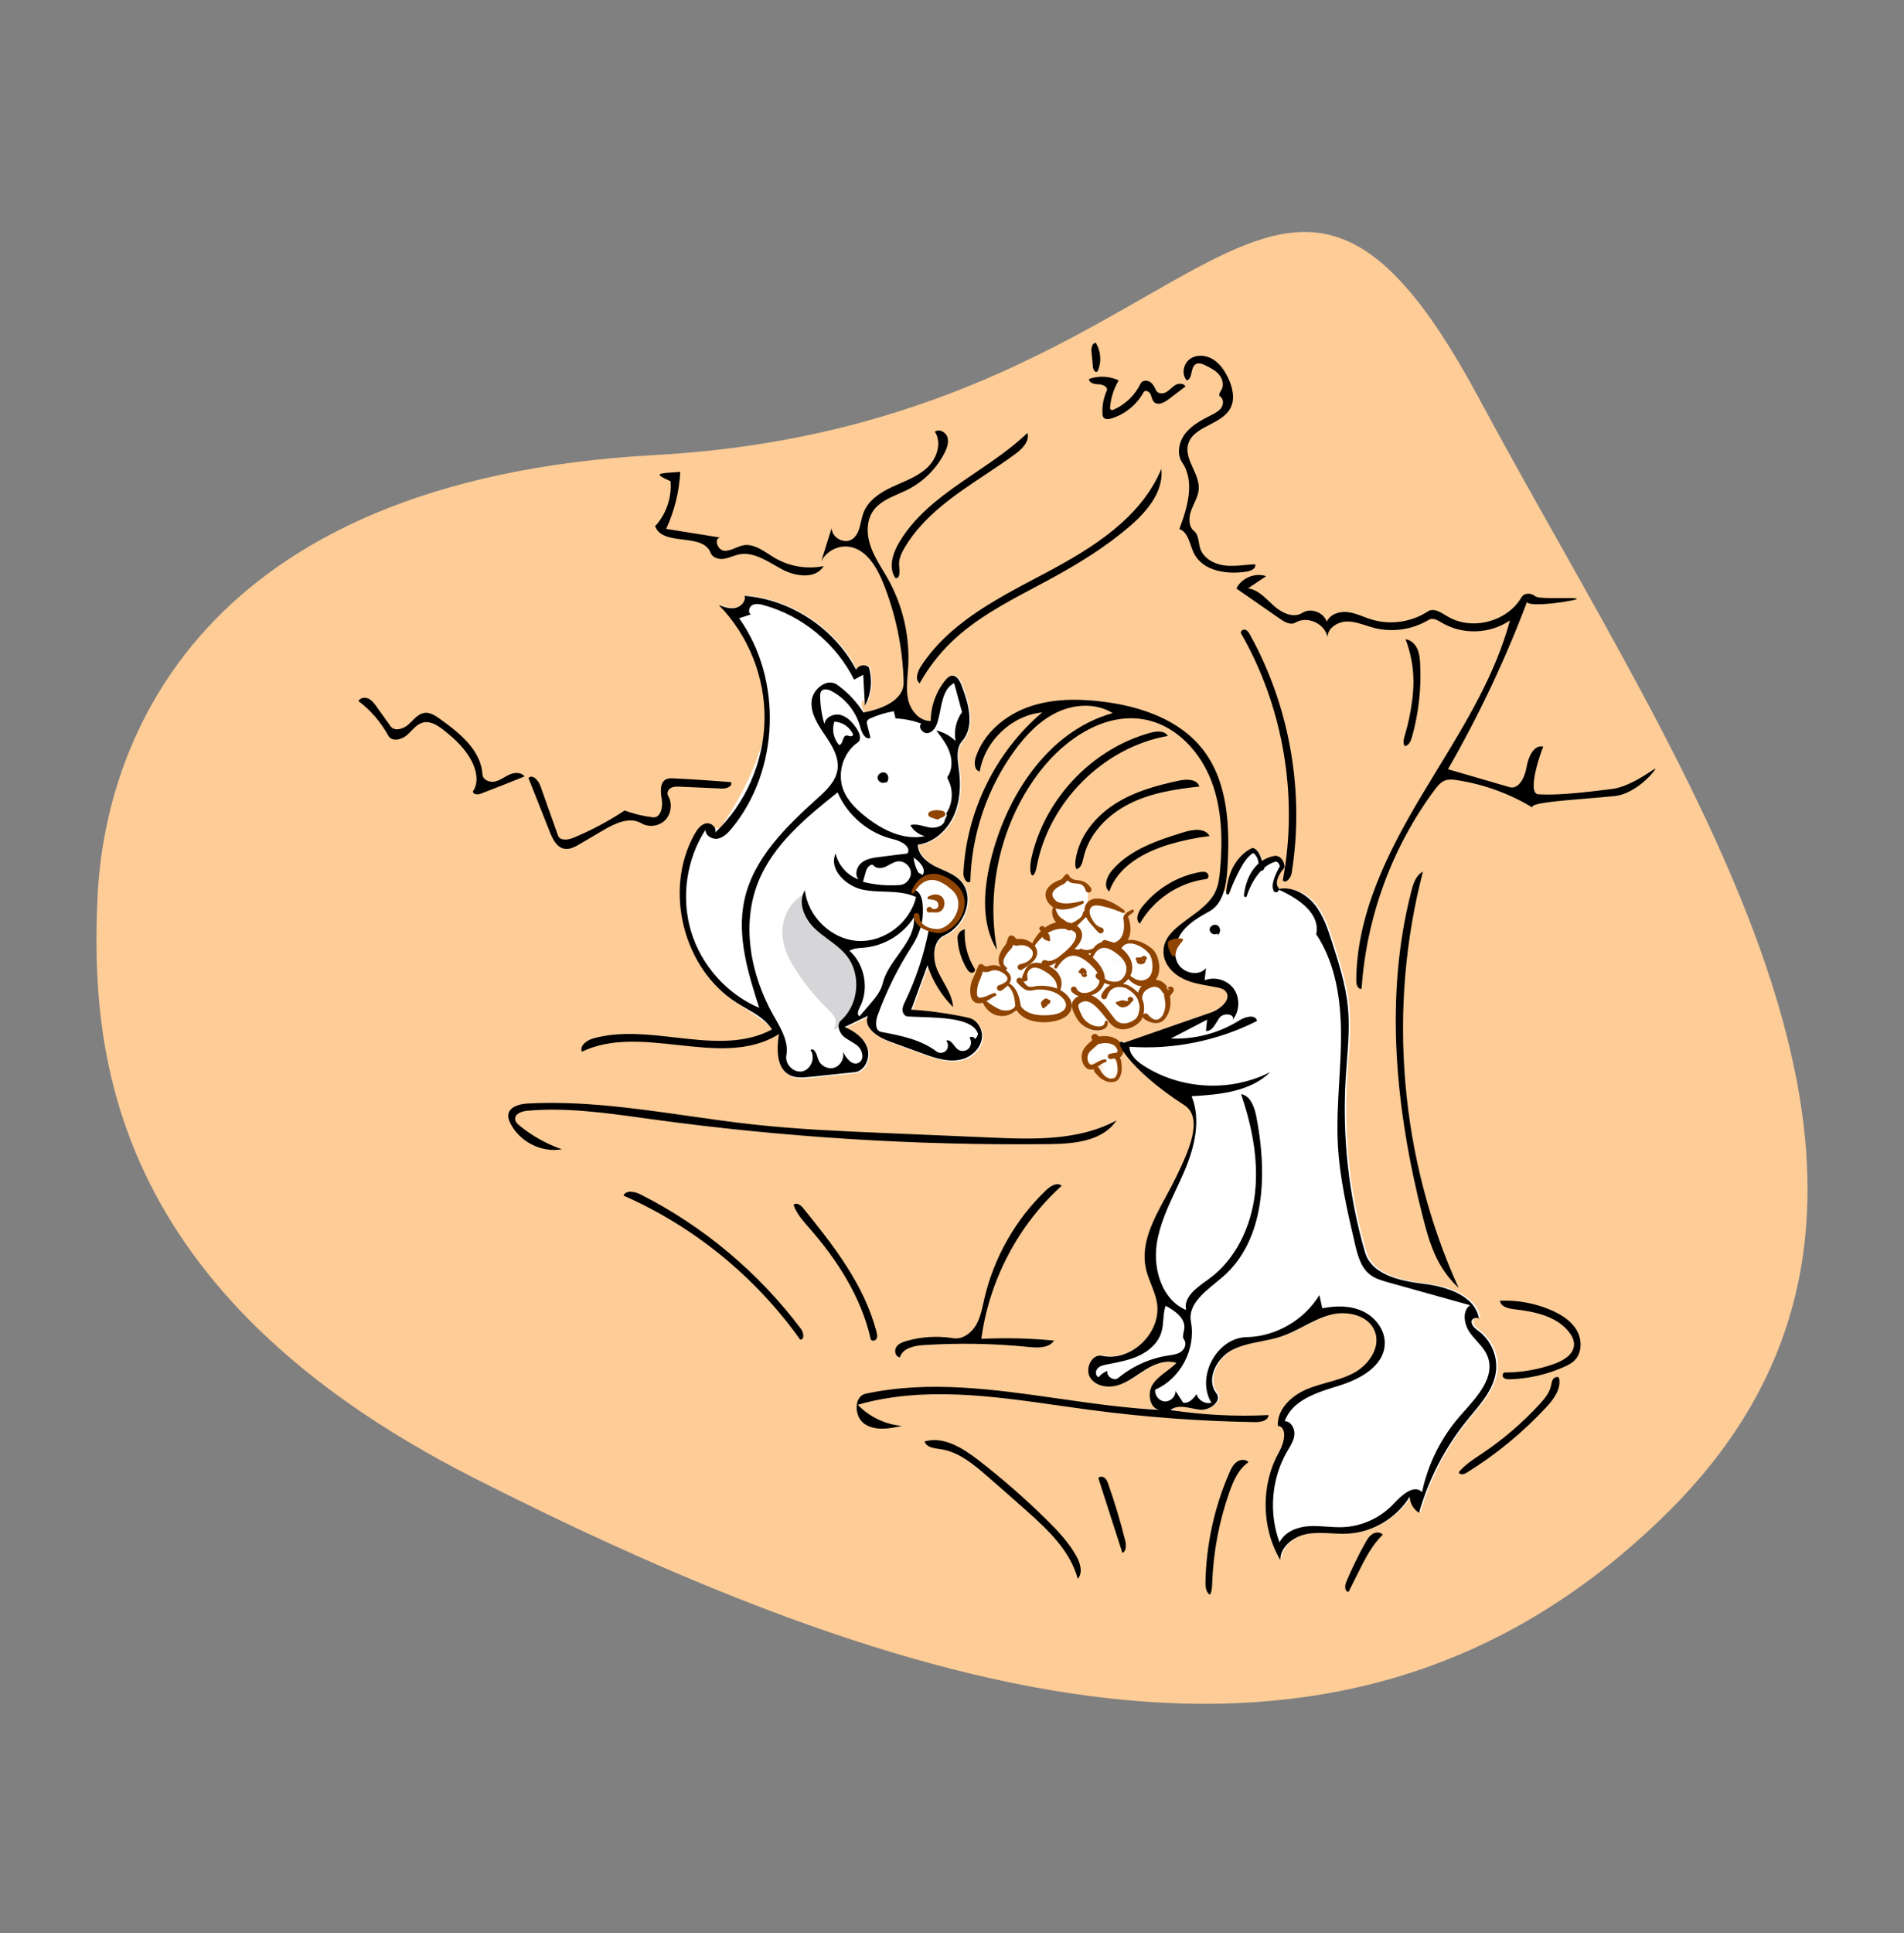 <svg width="335" height="340" viewBox="0 0 335 340" fill="none" xmlns="http://www.w3.org/2000/svg">
<rect x="0" y="0" width="335" height="340" fill="#808080" stroke="none"/>
<path fill-rule="evenodd" clip-rule="evenodd" d="M17.166 157.719C18.403 130.957 34.6 84.433 115.198 80.028C212.381 74.717 223.277 1.347 260.133 69.896C296.988 138.444 349.828 210.603 293.13 266.28C240.516 317.949 171.708 304.756 83.307 259.884C18.818 227.145 15.929 184.48 17.166 157.719Z" fill="#FDCC97"/>
<path d="M178.929 177.785C178.929 177.785 175.546 180.085 173.324 176.823L172.497 176.254C172.497 176.254 169.849 177.057 171.775 172.498C171.775 172.498 172.692 171.282 172.497 170.424C172.497 170.424 173.086 171.282 174.419 170.424C174.419 170.424 175.243 170.404 176.119 170.889L176.561 170.424C176.561 170.424 174.884 168.9 177.231 166.986C177.231 166.986 177.97 165.882 177.935 164.996C177.935 164.996 178.15 166.08 178.956 166.057C178.956 166.057 180.765 165.785 181.416 166.677C181.416 166.677 183.396 163.274 185.581 162.833H186.953C186.953 162.833 185.29 162.416 185.367 159.936L185.568 159.337C185.568 159.337 183.969 158.485 184.713 156.798C184.713 156.798 185.507 155.669 186.517 155.272C186.517 155.272 187.459 154.74 187.59 154.134C187.59 154.134 187.785 155.052 188.968 155.173C188.968 155.173 191.206 155.132 191.425 156.796C191.425 156.796 191.466 158.424 191.263 159.595C191.263 159.595 192.226 157.409 196.618 160.015C196.618 160.015 197.677 161.155 198.946 160.46C198.946 160.46 197.847 161.17 198.068 162.464C198.068 162.464 198.538 164.437 197.526 165.6C197.526 165.6 200.2 165.762 201.971 167.178C201.971 167.178 203.903 169.045 202.759 172.436L202.336 173.223C202.336 173.223 203.785 172.536 204.657 174.374C204.657 174.374 205.357 174.847 205.913 174.312C205.913 174.312 205.353 174.835 205.302 175.741C205.302 175.741 205.661 179.56 203.543 180.024C203.543 180.024 202.081 179.884 201.415 179.21L200.697 178.932C200.697 178.932 200.033 180.831 197.857 180.918C197.857 180.918 196.22 180.794 195.636 180.112L194.948 179.436C194.948 179.436 194.91 180.851 193.842 181.278C193.842 181.278 190.478 181.987 189.301 178.335L188.658 177.411L188.166 177.472C188.166 177.472 187.663 179.61 184.646 179.597C184.646 179.597 180.909 180.355 178.929 177.785Z" fill="white"/>
<path fill-rule="evenodd" clip-rule="evenodd" d="M169.544 186.425C171.327 185.904 172.885 184.318 172.964 182.437C173.022 181.035 172.035 179.517 170.785 179.197C168.761 178.677 163.883 177.863 160.498 177.717C161.45 175.106 162.401 172.494 163.353 169.883C164.164 170.668 164.67 169.986 164.657 169.943C164.138 168.214 164.227 165.544 166.351 164.587C169.876 162.999 171.847 157.827 169.192 154.99C168.315 154.053 167.132 153.531 165.952 153.009C165.542 152.829 165.134 152.648 164.738 152.451C163.2 151.683 161.666 150.352 161.663 148.613C164.408 148.249 166.743 146.164 167.926 143.625C169.11 141.087 169.263 138.159 168.896 135.376C168.883 135.276 168.869 135.174 168.855 135.072C168.631 133.411 168.383 131.567 169.462 130.334C171.737 127.735 170.598 123.693 169.34 120.461C169.034 119.675 168.515 118.744 167.684 118.804C167.2 118.84 166.816 119.222 166.505 119.6C164.863 121.598 163.935 124.187 163.931 126.787C162.019 126.851 160.971 125.821 159.643 124.424C158.655 123.386 156.945 123.915 154.938 124.535C154.03 124.816 153.062 125.115 152.071 125.297C150.861 123.385 152.238 122.282 152.337 124.102C153.445 122.061 153.7 119.562 153.027 117.335C152.394 116.7 151.156 116.934 150.791 117.757C146.949 110.453 139.286 105.367 131.149 104.72C131.389 105.703 130.481 106.667 129.5 106.858C128.519 107.048 127.524 106.693 126.587 106.344C130.507 107.936 136.388 118.408 134.732 127.906C133.373 135.705 128.343 143.23 126.882 145.414C126.784 145.561 126.701 145.684 126.638 145.782C126.368 145.401 122.727 146.028 122.306 146.784C116.807 156.649 120.362 170.634 129.879 176.572C129.92 176.598 129.975 176.632 130.041 176.673C131.087 177.319 135.082 179.791 135.967 181.208C135.986 181.238 136.003 181.284 136.023 181.338C136.118 181.6 136.286 182.06 137.184 182.021C136.782 184.653 136.713 188.002 139.042 189.23C140.131 189.804 141.432 189.691 142.653 189.563L150.528 188.741C152.361 188.549 153.357 186.182 152.748 184.418C152.139 182.654 150.464 181.496 148.765 180.771L152.863 178.794C152.006 180.796 154.495 182.517 156.519 183.257C157.848 183.743 159.177 184.229 160.507 184.715C161.158 184.953 161.809 185.191 162.46 185.429C164.743 186.263 167.213 187.106 169.544 186.425ZM229.632 233.168C231.141 232.385 232.649 231.603 234.282 231.161C236.94 230.438 233.246 230.584 233.246 230.584C235.142 229.015 243.195 231.304 243.307 235.659C243.349 237.283 241.305 240.198 238.032 242.175C236.7 242.981 235.237 243.372 233.783 243.762C232.589 244.082 231.402 244.4 230.298 244.943C228.469 245.844 226.821 247.842 226.013 248.904C225.043 250.18 225.951 250.665 226.732 251.081C227.397 251.435 227.969 251.74 227.201 252.444C221.529 257.642 224.293 269.113 225.239 273.035C225.386 273.646 225.489 274.074 225.509 274.267C225.526 271.847 227.946 270.091 230.298 269.679C231.686 269.438 233.096 269.513 234.509 269.588C235.488 269.639 236.469 269.691 237.445 269.638C241.8 269.395 245.976 266.893 248.289 263.144C248.332 264.284 248.975 265.385 249.941 265.972C251.643 260.014 254.56 254.414 258.453 249.631C258.723 249.298 259.001 248.965 259.279 248.63C261.161 246.371 263.101 244.042 263.475 241.153C263.816 238.508 262.645 235.725 260.549 234.114C260.502 234.078 260.455 234.041 260.407 234.005C259.83 233.566 259.188 233.077 259.188 232.363C259.188 231.712 260.248 231.481 260.488 231.872C260.502 231.967 260.514 232.064 260.523 232.162C260.549 232.041 260.534 231.946 260.488 231.872C259.889 227.853 254.911 226.213 250.847 225.715C246.689 225.209 241.587 224.178 240.407 220.103C237.551 210.238 236.398 199.868 237.017 189.606C237.076 188.622 237.151 187.636 237.227 186.651C237.475 183.419 237.722 180.184 237.402 176.965C237.019 173.12 235.836 169.411 234.66 165.736C233.899 163.358 233.105 160.919 231.541 158.987C229.976 157.056 227.837 156.122 225.045 156.312C224.624 155.863 224.551 155.028 224.672 154.273C224.851 153.166 225.34 152.43 225.794 152.486C226.561 152.581 225.183 150.695 224.344 150.942C223.807 151.101 223.3 151.5 222.921 151.799C222.556 152.087 222.308 152.282 222.264 152.081C221.976 150.774 221.504 149.106 220.645 149.654C217.154 151.882 216.137 156.802 216.608 157.017C216.39 156.947 214.295 156.293 214.08 156.747C213.174 158.654 211.304 160.017 209.489 161.339C207.066 163.105 204.743 164.798 204.951 167.617C205.099 169.635 206.713 171.278 208.526 172.122C208.71 172.208 209.306 172.331 210.099 172.495C212.873 173.069 218.069 174.145 216.608 175.874C214.776 178.04 205.34 180.995 200.454 182.525C199.369 182.864 198.509 183.133 198.006 183.308C195.58 182.106 198.808 188.015 208.586 194.267C212.148 196.545 209.182 202.719 207.289 206.66C207.248 206.746 207.207 206.831 207.167 206.914C206.622 208.05 206.004 209.187 205.383 210.329C203.141 214.452 200.86 218.649 201.854 223.091C202.065 224.034 202.421 224.934 202.776 225.833C203.175 226.842 203.574 227.85 203.767 228.916C204.723 234.182 199.291 239.506 194.137 238.36C192.321 237.954 191.02 240.667 192.052 242.234C193.085 243.803 195.327 244.076 197.094 243.486C198.337 243.074 199.434 242.34 200.531 241.606C200.994 241.297 201.456 240.988 201.93 240.703C203.527 239.737 205.462 239.021 207.227 239.616C206.699 240.156 206.09 240.615 205.483 241.072C204.565 241.764 203.652 242.452 203.029 243.412C202.011 244.982 202.534 247.745 204.339 247.881C190.581 247.215 211.895 248.775 206.192 247.911C207.23 247.044 208.64 247.33 210.027 247.611C210.456 247.698 210.883 247.785 211.296 247.837C213.044 248.056 215.355 246.335 214.251 244.943C212.354 242.547 214.273 238.795 216.96 237.377C218.568 236.526 220.353 236.174 222.143 235.821C223.345 235.584 224.548 235.346 225.702 234.958C227.065 234.499 228.349 233.833 229.632 233.168ZM204.435 247.887L204.339 247.881C204.37 247.884 204.403 247.887 204.435 247.887ZM216.626 157.022L216.608 157.017C216.613 157.019 216.62 157.021 216.626 157.022Z" fill="white"/>
<path fill-rule="evenodd" clip-rule="evenodd" d="M141.386 157.47C141.255 156.986 134.293 161.597 139.725 170.146C145.157 178.696 148.184 177.967 146.67 181.064C146.67 181.064 148.525 180.783 150.24 178.291C151.955 175.799 153.081 170.177 148.486 166.166C143.891 162.156 142.895 163.017 141.386 157.47Z" fill="#D6D6D9"/>
<mask id="mask0" mask-type="alpha" maskUnits="userSpaceOnUse" x="190" y="182" width="8" height="9">
<path fill-rule="evenodd" clip-rule="evenodd" d="M194.426 186.557C193.685 186.704 193.098 187.239 192.44 187.57C191.29 188.147 190.684 186.503 190.832 185.688C190.937 185.112 191.082 184.825 191.466 184.41C191.624 184.239 192.053 183.81 192.246 183.681C192.393 183.582 192.749 183.237 192.749 183.237C192.749 183.237 192.75 182.641 192.629 182.465C192.771 182.688 193.279 182.972 193.279 182.972C193.279 182.972 193.912 182.824 194.213 182.829C195.038 182.841 195.306 182.866 196.059 183.201C196.657 183.467 197.376 184.452 197.065 185.177C196.919 185.517 196.625 185.64 196.291 185.666C196.035 185.686 195.683 185.699 195.367 185.794C195.724 185.756 196.137 185.496 196.474 185.878C196.7 186.133 196.845 186.49 196.898 186.818C197.063 187.843 197.137 188.976 196.389 189.779C196.389 189.779 194.698 190.912 192.967 188.158" fill="white"/>
</mask>
<g mask="url(#mask0)">
<path d="M192.45 187.638C192.45 187.638 189.896 187.106 191.1 184.789C191.1 184.789 192.636 181.964 195.13 182.743C195.13 182.743 197.9 183.547 197.005 185.111C197.005 185.111 196.271 185.558 196.903 187.618C196.903 187.618 197.096 189.258 196.097 189.816C196.097 189.816 194.055 190.72 192.656 187.904L192.45 187.638Z" fill="white"/>
</g>
<path fill-rule="evenodd" clip-rule="evenodd" d="M187.383 153.92L186.772 154.644C185.561 155.031 184.498 155.726 184.119 156.588C183.812 157.286 183.891 158.112 184.639 159.02C184.834 159.233 185.056 159.407 185.298 159.545C185.264 159.579 185.239 159.623 185.228 159.674C185.228 159.674 184.971 160.305 185.236 161.199C185.333 161.528 185.528 161.869 185.819 162.226L185.809 162.228C185.052 162.403 184.389 162.738 183.829 163.152C183.742 162.982 183.566 162.866 183.363 162.867C183.075 162.867 182.842 163.101 182.842 163.389C182.884 163.432 182.904 163.467 182.924 163.502C182.954 163.553 182.984 163.604 183.081 163.679C183.105 163.698 183.124 163.718 183.139 163.744C182.927 163.954 182.735 164.171 182.565 164.388C182.11 164.965 181.799 165.524 181.616 165.897C181.327 165.66 180.982 165.465 180.604 165.328C180.08 165.138 179.493 165.077 178.913 165.159C178.866 165.124 178.774 165.054 178.715 165.004C178.541 164.856 178.393 164.699 178.393 164.699C178.24 164.546 178.019 164.485 177.81 164.538C177.6 164.591 177.435 164.75 177.373 164.957C177.373 164.957 177.142 165.732 176.987 166.051C176.983 166.06 176.975 166.077 176.975 166.077C176.975 166.077 176.998 166.05 177.007 166.039C176.725 166.382 176.492 166.694 176.315 166.99C175.884 167.709 175.711 168.29 175.694 168.754C175.673 169.354 175.87 169.772 176.104 170.054C175.834 169.928 175.542 169.831 175.243 169.78C174.825 169.709 174.396 169.74 173.984 169.891C173.766 169.972 173.577 169.971 173.421 169.942C173.149 169.892 172.997 169.717 172.997 169.717C172.866 169.581 172.674 169.523 172.49 169.563C172.306 169.604 172.156 169.738 172.095 169.917C172.095 169.917 171.796 170.699 171.546 171.296C171.452 171.52 171.366 171.716 171.308 171.819C171.115 172.18 170.944 172.591 170.836 173.061C170.745 173.454 170.699 173.888 170.701 174.362C170.752 175.934 171.416 176.423 172.177 176.451C172.404 176.46 172.65 176.427 172.9 176.353C172.975 176.506 173.091 176.717 173.252 176.959C173.414 177.203 173.623 177.46 173.882 177.712C174.068 177.892 174.281 178.062 174.52 178.203C174.868 178.41 175.266 178.558 175.685 178.634C176.529 178.787 177.452 178.655 178.412 177.992C178.432 177.978 178.453 177.963 178.474 177.948L178.474 177.948C178.516 177.918 178.558 177.888 178.603 177.861C178.668 177.821 178.735 177.784 178.808 177.751C178.834 177.739 178.861 177.727 178.888 177.715C179.127 178.088 179.579 178.621 180.384 179.061C181.147 179.477 182.25 179.796 183.807 179.792C185.83 179.724 187.142 179.199 187.846 178.512C188.745 177.635 188.811 176.501 188.123 175.493C187.719 174.903 187.167 174.451 186.539 174.12C186.653 173.862 186.816 173.371 186.774 172.74C186.752 172.409 186.654 172.051 186.467 171.672C186.293 171.316 186.026 170.948 185.633 170.6C185.347 170.347 184.983 170.119 184.55 169.896C184.747 169.836 184.977 169.745 185.23 169.624C185.398 169.544 185.586 169.44 185.804 169.311C185.606 169.707 185.516 169.992 185.516 169.992C185.461 170.127 185.526 170.282 185.662 170.337C185.797 170.392 185.952 170.327 186.007 170.191C186.007 170.191 186.365 169.519 187.002 168.908C187.482 168.448 188.136 168.044 188.968 168.076C189.469 168.095 190.021 168.293 190.664 168.709C191.138 169.016 191.663 169.426 192.219 170C192.62 170.396 192.912 170.778 193.111 171.141C193.064 171.156 193.019 171.179 192.977 171.208C192.74 171.373 192.682 171.698 192.846 171.935C192.846 171.935 193.049 172.172 193.452 172.44C193.43 172.909 193.238 173.32 192.933 173.655C192.344 174.302 191.401 174.714 190.578 174.636C190.234 174.604 189.929 174.455 189.69 174.252C189.547 174.131 189.464 173.963 189.393 173.779C189.255 173.526 188.938 173.432 188.685 173.57C188.433 173.708 188.339 174.026 188.477 174.279C188.809 174.744 189.257 175.045 189.802 175.17C189.715 175.212 189.629 175.26 189.541 175.312C188.81 175.758 188.564 176.289 188.59 176.9C188.614 177.478 188.947 178.171 189.378 178.982C190.124 180.352 191.524 181.105 192.722 181.226C193.99 181.354 194.997 180.815 194.916 179.762C194.911 179.616 194.789 179.502 194.643 179.506C194.497 179.511 194.382 179.633 194.387 179.779C194.381 180.121 194.175 180.333 193.879 180.443C193.461 180.596 192.879 180.54 192.291 180.325C191.507 180.039 190.719 179.435 190.305 178.52L190.229 178.357L190.229 178.357C189.958 177.778 189.73 177.291 189.732 176.877C189.732 176.654 189.869 176.494 190.142 176.341C190.934 175.885 191.638 176.117 192.3 176.606C193.127 177.215 193.897 178.19 194.63 179.118C194.834 179.376 195.035 179.63 195.233 179.872C196.122 180.939 197.236 181.16 198.257 180.962C199.547 180.712 200.654 179.772 200.9 179.202C200.944 179.098 200.995 178.969 201.045 178.819C201.06 178.938 201.116 179.052 201.211 179.138C201.907 179.637 202.495 179.854 203.006 179.925C203.528 179.998 203.971 179.922 204.361 179.694C205.19 179.208 205.742 178.076 205.912 176.935C205.945 176.714 205.946 176.401 205.935 176.082C205.922 175.732 205.89 175.376 205.866 175.146C206.039 174.944 206.318 174.61 206.42 174.437C206.726 173.918 206.303 173.594 206.111 173.528C205.943 173.478 205.765 173.509 205.626 173.606C205.61 173.592 205.583 173.626 205.559 173.661C205.546 173.674 205.533 173.686 205.522 173.7L205.516 173.706C205.497 173.711 205.476 173.715 205.455 173.717C205.442 173.7 205.43 173.685 205.418 173.671C205.092 173.101 204.603 172.648 203.985 172.448C203.785 172.383 203.571 172.344 203.345 172.336C203.618 171.964 203.798 171.528 203.894 171.062C204.026 170.421 203.99 169.723 203.857 169.089C203.699 168.334 203.403 167.667 203.085 167.262C202.507 166.53 200.738 165.355 199.08 165.294C198.853 165.285 198.63 165.301 198.411 165.336C198.555 165.096 198.665 164.84 198.743 164.577C198.874 164.134 198.922 163.668 198.904 163.217C198.874 162.496 198.693 161.82 198.525 161.323C198.533 161.35 198.537 161.404 198.51 161.398C198.124 161.311 199.38 160.465 199.38 160.465C199.506 160.392 199.549 160.23 199.477 160.103C199.404 159.977 199.242 159.933 199.115 160.006C199.115 160.006 198.401 160.335 197.993 160.707C197.706 160.969 197.619 161.291 197.659 161.545C197.727 161.923 197.77 162.413 197.763 162.935C197.757 163.355 197.697 163.792 197.564 164.21C197.358 164.861 196.938 165.463 196.051 165.798L194.512 165.337C194.35 165.279 194.168 165.322 194.049 165.446C194.049 165.446 193.964 165.553 193.809 165.713L193.788 165.719C193.149 165.907 192.678 166.314 192.362 166.779C192.224 166.847 192.078 166.907 191.927 166.958C191.713 167.031 191.485 167.074 191.253 167.083C190.931 167.095 190.62 167.007 190.3 166.883C190.124 166.845 189.95 166.901 189.829 167.016C189.551 166.956 189.287 166.932 189.038 166.937C189.569 166.411 189.928 165.918 190.141 165.472C190.434 164.857 190.454 164.303 190.299 163.833C190.168 163.437 189.888 163.089 189.472 162.808C189.535 162.758 189.599 162.706 189.664 162.652C189.919 162.439 190.166 162.186 190.415 161.93L190.415 161.93C190.512 161.831 190.609 161.731 190.707 161.633C190.776 161.565 190.848 161.506 190.922 161.446L190.922 161.446L190.934 161.436C190.99 161.39 191.043 161.345 191.095 161.299C191.107 161.325 191.12 161.35 191.132 161.376C191.438 161.98 191.936 162.526 192.368 162.999L192.41 163.045C192.491 163.134 192.563 163.223 192.633 163.309L192.633 163.309L192.679 163.365C193.018 163.781 193.328 164.042 193.504 164.138C193.778 164.226 194.073 164.076 194.161 163.801C194.249 163.527 194.099 163.232 193.825 163.144C193.745 163.135 193.611 163.116 193.453 163.029C193.257 162.92 193.025 162.785 192.812 162.58C192.518 162.297 192.27 161.908 192.061 161.516C191.694 160.827 191.506 160.052 192.057 159.499C192.254 159.296 192.538 159.253 192.849 159.242C193.188 159.229 193.559 159.296 193.947 159.376C194.541 159.5 195.16 159.678 195.714 159.864C196.717 160.201 197.498 160.518 197.498 160.518C197.623 160.594 197.786 160.554 197.862 160.429C197.937 160.303 197.898 160.14 197.773 160.065C197.773 160.065 197.08 159.502 196.112 158.956C195.829 158.796 195.523 158.646 195.205 158.511C194.885 158.375 194.555 158.259 194.226 158.175C193.832 158.075 193.439 158.023 193.075 158.027C192.315 158.035 191.666 158.271 191.252 158.789C190.91 159.232 190.775 159.713 190.799 160.204C190.698 160.251 190.612 160.33 190.557 160.436L190.54 160.508C190.493 160.711 190.447 160.908 190.335 161.097C190.298 161.159 190.257 161.219 190.209 161.273C190.099 161.394 189.968 161.494 189.838 161.593L189.822 161.605C189.38 161.94 188.904 162.195 188.534 162.367C188.3 162.291 188.045 162.229 187.77 162.182C187.667 162.106 187.559 162.028 187.453 161.954C187.108 161.713 186.789 161.522 186.789 161.522L186.862 161.578C186.512 161.32 186.281 161.056 186.125 160.802C185.777 160.237 185.745 159.786 185.745 159.786C185.748 159.775 185.75 159.764 185.75 159.753C186.18 159.909 186.653 159.972 187.138 159.955C187.626 159.937 188.12 159.849 188.576 159.721C189.676 159.415 190.536 158.935 190.536 158.935C190.67 158.877 190.731 158.721 190.673 158.587C190.615 158.453 190.459 158.391 190.325 158.45C190.325 158.45 188.657 158.984 187.154 158.873C186.542 158.828 185.951 158.682 185.579 158.215C185.078 157.651 185.055 157.155 185.358 156.731C185.72 156.226 186.38 155.808 187.108 155.508C187.226 155.459 187.405 155.325 187.563 155.123C187.633 155.033 187.704 154.932 187.77 154.833C187.905 154.95 188.084 155.077 188.326 155.192C188.599 155.328 188.914 155.35 189.245 155.373C189.523 155.393 189.814 155.414 190.102 155.504C190.214 155.539 190.322 155.595 190.426 155.668C190.693 155.854 190.884 156.18 191.058 156.688C191.187 156.946 191.5 157.051 191.758 156.923C192.015 156.794 192.12 156.48 191.992 156.222C191.572 155.599 191.166 155.275 190.75 155.09C190.589 155.018 190.432 154.962 190.275 154.918C190.039 154.852 189.804 154.823 189.576 154.796C189.242 154.755 188.926 154.717 188.658 154.564C188.502 154.472 188.387 154.376 188.3 154.289C188.149 154.138 188.115 154.022 188.115 154.022C188.071 153.868 187.94 153.754 187.782 153.732C187.624 153.71 187.467 153.784 187.383 153.92ZM205.392 173.936C205.302 173.908 205.242 173.85 205.252 173.755C205.27 173.575 205.336 173.579 205.418 173.671C205.427 173.687 205.436 173.702 205.445 173.718L205.455 173.717C205.49 173.765 205.527 173.825 205.564 173.891C205.466 173.883 205.413 173.901 205.392 173.936ZM205.464 173.95C205.439 173.947 205.415 173.942 205.392 173.936C205.371 173.97 205.382 174.02 205.41 174.076C205.401 174.127 205.405 174.179 205.422 174.231L205.425 174.241C205.449 174.227 205.471 174.213 205.492 174.2L205.506 174.218L205.52 174.235L205.538 174.225L205.535 174.214C205.53 174.202 205.527 174.19 205.524 174.178C205.695 174.059 205.757 173.959 205.593 173.913C205.597 173.907 205.602 173.901 205.606 173.895C205.591 173.893 205.577 173.892 205.564 173.891L205.573 173.908L205.565 173.906L205.508 173.896L205.505 173.899C205.489 173.916 205.476 173.933 205.464 173.95ZM205.566 173.953C205.551 173.979 205.54 174.004 205.533 174.031C205.515 174.08 205.512 174.129 205.524 174.178C205.513 174.185 205.503 174.192 205.492 174.2C205.459 174.158 205.43 174.115 205.41 174.076C205.413 174.063 205.416 174.049 205.42 174.036C205.43 174.007 205.444 173.979 205.464 173.95C205.496 173.954 205.531 173.955 205.566 173.953ZM205.583 173.927L205.596 173.951L205.584 173.952L205.566 173.953C205.571 173.944 205.577 173.936 205.583 173.927ZM205.583 173.927C205.586 173.922 205.589 173.917 205.593 173.913C205.587 173.911 205.58 173.909 205.573 173.908L205.583 173.927ZM205.559 173.661C205.549 173.676 205.539 173.691 205.532 173.703C205.598 173.686 205.647 173.656 205.635 173.621C205.633 173.614 205.63 173.609 205.626 173.606L205.612 173.616C205.601 173.625 205.591 173.633 205.58 173.642L205.559 173.661ZM183.42 164.785C182.742 165.381 182.274 166.006 182.047 166.338C182.278 166.636 182.429 166.971 182.472 167.325C182.534 167.833 182.394 168.381 181.927 168.919C181.73 169.147 181.464 169.363 181.15 169.606L181.118 169.631C180.923 169.783 180.715 169.945 180.474 170.114C180.257 170.265 180.028 170.417 179.765 170.575C179.498 170.684 179.194 170.555 179.086 170.288C178.978 170.02 179.107 169.716 179.373 169.607L179.406 169.6L179.406 169.6C179.663 169.54 179.894 169.486 180.11 169.408C180.369 169.315 180.602 169.224 180.795 169.099C181.588 168.586 181.816 167.961 181.708 167.456C181.625 167.072 181.31 166.765 180.921 166.542C180.388 166.237 179.677 166.129 179.015 166.315C178.862 166.356 178.641 166.333 178.4 166.219C178.36 166.2 178.317 166.176 178.274 166.15C178.256 166.199 178.238 166.246 178.22 166.291C178.114 166.557 177.992 166.768 177.914 166.851C177.482 167.292 177.176 167.682 176.961 168.028C176.76 168.351 176.631 168.619 176.58 168.862C176.4 169.71 177.027 170.084 177.027 170.084C177.161 170.142 177.223 170.298 177.166 170.432C177.128 170.522 177.046 170.579 176.956 170.591C177.605 171.114 177.86 171.615 177.872 172.064C177.881 172.372 177.771 172.66 177.58 172.954C177.57 172.968 177.56 172.983 177.55 172.998C177.597 172.995 177.645 173.005 177.688 173.029C177.688 173.029 178.345 173.319 178.917 174.446C179.202 175.008 179.455 175.787 179.592 176.855C179.609 176.893 179.622 176.934 179.63 176.975C179.771 177.196 180.249 177.823 181.351 178.214C181.964 178.432 182.758 178.581 183.789 178.555C185.423 178.561 186.51 178.24 187.104 177.713C187.638 177.239 187.688 176.598 187.33 176.004C186.827 175.166 185.952 174.639 185.022 174.343C183.94 173.999 182.786 173.958 182.014 174.11C181.388 174.275 180.952 174.244 180.571 174.111C180.067 173.935 179.662 173.524 179.051 172.901L178.962 172.811C178.779 172.589 178.81 172.259 179.032 172.075C179.254 171.892 179.583 171.923 179.766 172.145L179.782 172.168C179.778 172.14 179.776 172.111 179.776 172.081C179.776 172.081 179.831 171.824 179.98 171.462C180.025 171.352 180.077 171.236 180.133 171.113C180.165 171.043 180.197 170.971 180.23 170.897C180.474 170.344 180.805 169.747 181.504 169.47C181.937 169.298 182.503 169.25 183.254 169.43C183.237 169.236 183.33 169.041 183.508 168.935C183.679 168.862 183.841 168.811 184.055 168.887C184.077 168.895 184.101 168.906 184.128 168.918L184.128 168.918C184.219 168.961 184.34 169.018 184.538 169.012C184.743 169.006 185.016 168.969 185.376 168.817C185.519 168.756 185.673 168.679 185.838 168.579C186.298 168.302 186.839 167.869 187.518 167.271C188.682 166.225 189.266 165.351 189.344 164.651C189.391 164.237 189.171 163.938 188.794 163.728C188.678 163.664 188.549 163.608 188.408 163.561C188.365 163.587 188.342 163.601 188.342 163.601C188.174 163.68 187.978 163.666 187.824 163.565C187.824 163.565 187.68 163.489 187.476 163.377C187.424 163.372 187.371 163.368 187.317 163.364C186.746 163.304 186.225 163.365 185.748 163.49C185.231 163.626 184.765 163.838 184.35 164.093C184.353 164.096 184.355 164.098 184.358 164.1C184.42 164.154 184.481 164.207 184.531 164.27C184.563 164.312 184.586 164.358 184.606 164.404C184.644 164.489 184.662 164.561 184.679 164.64C184.745 164.957 184.723 165.1 184.723 165.1C184.817 165.213 184.801 165.38 184.689 165.474C184.577 165.567 184.41 165.551 184.313 165.435C184.313 165.435 184.203 165.423 183.945 165.312C183.872 165.28 183.813 165.248 183.734 165.195C183.682 165.16 183.634 165.122 183.588 165.072C183.547 165.027 183.509 164.976 183.48 164.919C183.458 164.875 183.438 164.831 183.42 164.785ZM174.045 176.437C173.857 176.3 173.694 176.177 173.564 176.076C173.972 175.868 174.357 175.613 174.649 175.417C174.765 175.339 174.9 175.254 174.968 175.211L174.98 175.213C175.125 175.236 175.26 175.137 175.282 174.992C175.305 174.904 175.273 174.839 175.248 174.787L175.247 174.784C175.209 174.704 175.129 174.658 175.012 174.639C174.947 174.628 174.815 174.658 174.632 174.73C174.533 174.77 174.41 174.825 174.27 174.887L174.27 174.887C174.015 175.001 173.704 175.14 173.379 175.257C172.997 175.395 172.598 175.497 172.27 175.446C172.125 175.423 172.029 175.323 171.965 175.152C171.896 174.964 171.88 174.711 171.897 174.378C171.909 174.001 171.966 173.658 172.041 173.346C172.128 172.985 172.241 172.665 172.385 172.385C172.464 172.223 172.595 171.882 172.72 171.512C172.793 171.298 172.865 171.075 172.928 170.878C173.034 170.91 173.15 170.936 173.277 170.949C173.58 170.98 173.943 170.954 174.347 170.766C174.667 170.616 175.017 170.596 175.353 170.658C175.744 170.731 176.118 170.893 176.417 171.085C177.109 171.546 177.386 171.959 177.207 172.36C177.088 172.624 176.794 172.83 176.426 173.018C176.214 173.126 175.972 173.203 175.709 173.286L175.709 173.286L175.709 173.286C175.448 173.409 175.336 173.72 175.459 173.981C175.582 174.242 175.893 174.354 176.153 174.231C176.632 173.933 177.019 173.623 177.303 173.309C177.317 173.386 177.365 173.457 177.439 173.496C177.439 173.496 177.892 173.808 178.242 174.743C178.439 175.271 178.593 175.986 178.617 176.951C178.568 177.035 178.517 177.114 178.452 177.187C178.396 177.25 178.339 177.308 178.273 177.353C177.686 177.751 177.071 177.756 176.55 177.697C176.172 177.654 175.843 177.501 175.525 177.344C175.297 177.231 175.084 177.101 174.878 176.975L174.876 176.974C174.57 176.786 174.285 176.611 174.045 176.437ZM200.854 173.46C200.626 173.444 200.409 173.399 200.203 173.331C199.626 173.14 199.144 172.796 198.793 172.449C198.696 172.352 198.608 172.257 198.531 172.168C198.254 172.533 197.92 172.827 197.576 173.028C198.098 173.12 198.459 173.264 198.459 173.264L198.483 173.276C199.253 173.674 199.821 174.12 200.237 174.583C200.331 174.201 200.523 173.818 200.854 173.46ZM200.207 175.812C200.226 175.919 200.25 176.022 200.278 176.119C200.332 176.305 200.395 176.47 200.454 176.606C200.617 177.579 200.284 178.435 200.092 178.832C199.896 179.238 199.028 179.821 198.086 179.962C197.405 180.064 196.672 179.896 196.112 179.167C195.916 178.914 195.718 178.649 195.517 178.38L195.517 178.379L195.517 178.379L195.517 178.379L195.517 178.379L195.517 178.379L195.517 178.379L195.517 178.379L195.517 178.379L195.517 178.379L195.517 178.379L195.517 178.379L195.516 178.379C195.069 177.779 194.607 177.159 194.12 176.62C193.542 175.981 192.926 175.451 192.281 175.153C192.195 175.114 192.11 175.078 192.023 175.046C192.567 174.872 193.081 174.59 193.489 174.198C193.864 173.837 194.155 173.395 194.3 172.881C194.413 172.927 194.534 172.973 194.661 173.018C194.886 173.097 195.131 173.174 195.399 173.232C194.779 173.516 194.196 174.059 193.771 175.04C193.674 175.312 193.815 175.611 194.086 175.708C194.357 175.806 194.656 175.664 194.753 175.393C195.012 174.487 195.477 173.994 196.01 173.768C196.297 173.647 196.593 173.589 196.871 173.583C197.541 173.567 198.098 173.791 198.197 173.832C199.273 174.44 199.888 175.128 200.207 175.812ZM200.943 175.65C200.949 175.403 200.99 175.136 201.091 174.874C201.264 174.426 201.65 174.014 202.387 173.725C202.856 173.523 203.26 173.512 203.597 173.625C203.984 173.755 204.279 174.052 204.468 174.422C204.539 174.555 204.657 174.69 204.846 174.765C204.806 174.856 204.792 174.959 204.809 175.059C204.809 175.059 204.925 175.615 204.992 176.158C205.023 176.412 205.049 176.662 205.038 176.841C204.977 177.757 204.668 178.732 204.026 179.148C203.774 179.31 203.467 179.391 203.129 179.304C202.737 179.203 202.354 178.871 201.912 178.365C201.699 178.171 201.369 178.187 201.176 178.401L201.17 178.407L201.16 178.418C201.337 177.697 201.413 176.698 200.957 175.681L200.943 175.65ZM200.103 172.325C199.582 172.15 199.15 171.843 198.875 171.612C199.09 171.179 199.222 170.684 199.221 170.148C199.22 169.3 198.887 168.343 197.997 167.399C197.801 167.192 197.573 166.988 197.317 166.786C197.521 166.446 197.764 166.197 198.068 166.062C198.37 165.928 198.709 165.906 199.041 165.933C200.433 166.05 201.839 167.195 202.271 167.851C202.614 168.366 202.834 169.372 202.759 170.319C202.726 170.725 202.636 171.119 202.453 171.46C202.289 171.766 202.058 172.035 201.705 172.203C201.118 172.504 200.571 172.481 200.103 172.325ZM191.672 167.678L191.671 167.678L191.671 167.678L191.646 167.686C191.581 167.705 191.516 167.724 191.45 167.741C191.569 167.822 191.689 167.91 191.81 168.005C191.842 167.891 191.885 167.751 191.944 167.596C191.854 167.624 191.763 167.651 191.672 167.678L191.672 167.678ZM192.269 168.397C192.527 168.634 192.792 168.903 193.066 169.206C194.022 170.313 194.4 171.305 194.399 172.152C194.536 172.259 194.696 172.361 194.884 172.442C195.328 172.634 195.905 172.701 196.586 172.628C197.354 172.529 198.288 171.465 198.185 170.19C198.154 169.812 198.015 169.421 197.764 169.018C197.468 168.541 197.007 168.061 196.332 167.594C195.808 167.196 195.348 166.952 194.939 166.82C194.587 166.707 194.284 166.667 194.015 166.711C193.886 166.732 193.765 166.767 193.652 166.813C193.516 166.898 193.37 166.984 193.215 167.069C192.975 167.256 192.787 167.487 192.644 167.703C192.436 168.019 192.311 168.298 192.269 168.397ZM192.089 182.764C191.94 182.482 192.022 182.126 192.284 181.943C192.562 181.75 192.938 181.821 193.131 182.101L193.143 182.12L193.143 182.12L193.408 182.304C193.509 182.285 193.628 182.264 193.747 182.247C193.922 182.221 194.095 182.205 194.222 182.209C194.675 182.224 194.976 182.241 195.265 182.3C195.567 182.362 195.859 182.465 196.286 182.665C196.741 182.881 197.262 183.412 197.503 184.016C197.687 184.476 197.725 184.966 197.531 185.387C197.41 185.65 197.241 185.836 197.033 185.959C197.065 186.019 197.094 186.081 197.12 186.145C197.201 186.344 197.259 186.552 197.285 186.752C197.374 187.414 197.422 188.116 197.274 188.754C197.168 189.211 196.97 189.64 196.617 190.002C196.6 190.02 196.582 190.036 196.562 190.049C196.562 190.049 195.782 190.556 194.664 190.175C194.054 189.966 193.321 189.506 192.533 188.446C192.446 188.308 192.43 188.145 192.474 188C191.892 188.267 191.401 188.083 191.019 187.725C190.474 187.213 190.226 186.213 190.313 185.589C190.365 185.238 190.44 184.977 190.549 184.737C190.662 184.49 190.82 184.269 191.05 184.005C191.146 183.896 191.34 183.691 191.524 183.51C191.675 183.363 191.823 183.235 191.919 183.167L192.174 182.93V182.929L192.173 182.891C192.156 182.869 192.141 182.848 192.127 182.827L192.16 182.804C192.149 182.767 192.127 182.748 192.092 182.762L192.089 182.764ZM192.089 182.764C192.097 182.779 192.106 182.794 192.115 182.809L192.127 182.827L192.125 182.824L192.123 182.822L192.118 182.816L192.112 182.81C192.096 182.793 192.076 182.772 192.089 182.764ZM195.589 186.22C195.53 186.237 195.472 186.25 195.415 186.258C195.181 186.283 194.966 186.121 194.921 185.884C194.875 185.646 195.014 185.413 195.24 185.345C195.38 185.299 195.526 185.267 195.67 185.243C195.834 185.215 195.995 185.199 196.137 185.185C196.178 185.181 196.218 185.177 196.255 185.173C196.348 185.163 196.435 185.14 196.508 185.095C196.551 185.069 196.577 185.023 196.599 184.967C196.684 184.753 196.572 184.517 196.442 184.304C196.283 184.045 196.047 183.825 195.833 183.736C195.506 183.597 195.285 183.523 195.056 183.485C194.821 183.446 194.578 183.447 194.215 183.448H194.215L194.204 183.448L193.416 183.585C193.359 183.598 193.301 183.603 193.243 183.599C193.221 183.632 193.195 183.662 193.167 183.69L192.574 184.194L191.882 184.815C191.728 184.972 191.615 185.099 191.535 185.25C191.455 185.399 191.4 185.565 191.352 185.787C191.285 186.091 191.352 186.556 191.546 186.895C191.696 187.157 191.927 187.358 192.268 187.209C192.496 187.11 192.716 186.988 192.937 186.866L192.937 186.866L192.937 186.866L192.937 186.866L192.937 186.866L192.937 186.865L192.937 186.865L192.937 186.865L192.937 186.865L192.938 186.865L192.938 186.865L192.938 186.865L192.938 186.865L192.938 186.865L192.938 186.865L192.938 186.865L192.938 186.865L192.938 186.865L192.938 186.865L192.938 186.865C193.176 186.733 193.416 186.6 193.665 186.496C193.894 186.401 194.128 186.326 194.377 186.293C194.52 186.264 194.657 186.36 194.685 186.506C194.712 186.652 194.619 186.793 194.477 186.821C194.28 186.873 194.101 186.96 193.926 187.059C193.693 187.19 193.473 187.346 193.254 187.502L193.253 187.503C193.19 187.548 193.127 187.592 193.064 187.636C193.198 187.663 193.323 187.743 193.402 187.87C193.794 188.624 194.181 189.107 194.576 189.378C194.874 189.584 195.158 189.678 195.405 189.697C195.806 189.729 196.094 189.584 196.186 189.528C196.42 189.255 196.546 188.94 196.606 188.609C196.707 188.052 196.619 187.449 196.512 186.883C196.487 186.752 196.441 186.617 196.38 186.489C196.323 186.37 196.249 186.26 196.162 186.167L196.161 186.166C196.047 186.17 195.923 186.176 195.797 186.19C195.728 186.198 195.658 186.207 195.589 186.22ZM185.984 173.865C185.999 173.589 185.973 173.101 185.702 172.564C185.554 172.271 185.315 171.983 184.975 171.67C184.712 171.428 184.399 171.164 183.982 170.924C182.97 170.273 182.267 170.084 181.749 170.219C181.254 170.349 180.925 170.723 180.805 171.117C180.649 171.63 180.819 172.098 180.819 172.098C180.815 172.387 180.577 172.617 180.289 172.612C180.194 172.61 180.105 172.583 180.028 172.537C180.316 172.973 180.528 173.292 180.849 173.453C181.108 173.583 181.425 173.596 181.884 173.516C182.886 173.271 184.486 173.302 185.881 173.825C185.916 173.838 185.95 173.851 185.984 173.865ZM190.272 171.393C190.064 171.269 190.067 171.162 190.067 171.162L190.067 171.162C190.075 171.16 190.083 171.159 190.091 171.157L190.067 171.162C189.934 171.181 189.804 171.095 189.772 170.961C189.738 170.819 189.826 170.675 189.985 170.638C189.985 170.638 189.969 170.601 190.141 170.391C190.203 170.315 190.257 170.292 190.364 170.249C190.408 170.231 190.459 170.233 190.506 170.242L190.509 170.242C190.599 170.26 190.678 170.276 190.743 170.334C190.794 170.378 190.846 170.409 190.893 170.437C190.981 170.489 191.054 170.532 191.079 170.641C191.084 170.666 191.097 170.682 191.11 170.697C191.125 170.715 191.14 170.733 191.14 170.762C191.14 170.791 191.151 170.813 191.161 170.834C191.173 170.86 191.185 170.885 191.178 170.921C191.17 170.956 191.172 170.988 191.174 171.021C191.176 171.073 191.179 171.126 191.145 171.191C191.135 171.209 191.126 171.227 191.126 171.249L191.126 171.252C191.126 171.274 191.126 171.288 191.141 171.308C191.184 171.367 191.19 171.386 191.196 171.403C191.202 171.423 191.207 171.441 191.278 171.522C191.175 171.791 190.874 171.927 190.605 171.824C190.415 171.752 190.293 171.581 190.272 171.393ZM190.517 171.355C190.586 171.393 190.635 171.39 190.711 171.249C190.718 171.236 190.695 171.226 190.677 171.218C190.662 171.211 190.65 171.205 190.66 171.201C190.716 171.178 190.49 171.218 190.526 171.253C190.555 171.282 190.543 171.319 190.517 171.355ZM184.331 176.725C184.341 176.694 184.344 176.663 184.344 176.631C184.393 176.626 184.441 176.614 184.488 176.594C184.754 176.482 184.878 176.175 184.767 175.91C184.686 175.893 184.661 175.873 184.64 175.856C184.621 175.84 184.605 175.827 184.546 175.822C184.529 175.82 184.523 175.815 184.516 175.81C184.511 175.805 184.505 175.8 184.491 175.797C184.468 175.793 184.458 175.784 184.446 175.773C184.44 175.768 184.434 175.763 184.426 175.757C184.281 175.658 184.188 175.621 184.07 175.595C183.965 175.573 183.883 175.627 183.765 175.706C183.723 175.734 183.676 175.765 183.621 175.797C183.484 175.876 183.38 176 183.246 176.171C183.206 176.221 183.173 176.276 183.154 176.337C183.141 176.378 183.137 176.419 183.139 176.461C183.144 176.539 183.149 176.59 183.172 176.656C183.27 176.933 183.341 176.99 183.341 176.99C183.307 177.14 183.397 177.282 183.539 177.314C183.682 177.346 183.823 177.256 183.855 177.113C183.855 177.113 184.015 177.091 184.25 176.844C184.283 176.809 184.315 176.774 184.331 176.725ZM200.821 168.382C200.904 168.23 201.061 168.123 201.246 168.112C201.533 168.094 201.781 168.314 201.798 168.601C201.726 168.663 201.707 168.688 201.687 168.715C201.672 168.736 201.656 168.758 201.612 168.799C201.584 168.825 201.577 168.849 201.567 168.883C201.549 168.945 201.536 168.998 201.524 169.046L201.524 169.046L201.524 169.046C201.506 169.115 201.491 169.174 201.469 169.236C201.458 169.266 201.439 169.285 201.419 169.303C201.403 169.318 201.388 169.332 201.376 169.352C201.307 169.471 201.193 169.495 201.054 169.525L201.054 169.525C201.004 169.535 200.951 169.546 200.895 169.563C200.732 169.611 200.555 169.587 200.359 169.528C200.299 169.51 200.24 169.478 200.196 169.435C200.105 169.348 200.054 169.277 200.014 169.178C199.914 168.933 199.927 168.849 199.927 168.849L199.917 168.842C199.802 168.751 199.783 168.584 199.873 168.469C199.963 168.355 200.13 168.335 200.244 168.425C200.244 168.425 200.38 168.348 200.698 168.363C200.702 168.363 200.706 168.364 200.71 168.364C200.713 168.364 200.717 168.364 200.72 168.364L200.721 168.364C200.75 168.365 200.778 168.366 200.808 168.376L200.821 168.382ZM201.001 168.77C200.991 168.802 201.001 168.86 201.009 168.905C201.011 168.921 201.014 168.936 201.015 168.946C201.023 168.948 201.032 168.95 201.043 168.953L201.043 168.953L201.043 168.953C201.085 168.964 201.14 168.978 201.137 168.946C201.126 168.825 201.076 168.787 201.001 168.77ZM196.911 176.966C196.637 176.791 196.536 176.668 196.536 176.668C196.395 176.63 196.31 176.485 196.348 176.344C196.386 176.202 196.531 176.118 196.672 176.156C196.672 176.156 196.799 176.076 197.088 176.006C197.118 175.998 197.148 175.99 197.179 175.982L197.179 175.982C197.266 175.958 197.358 175.932 197.465 175.925C197.526 175.921 197.588 175.929 197.651 175.936L197.671 175.938C197.72 175.944 197.767 175.956 197.814 175.968C197.864 175.981 197.914 175.994 197.967 175.999C198.017 176.003 198.067 176.013 198.114 176.023C198.221 176.045 198.32 176.066 198.411 176.018C198.415 176.015 198.419 176.013 198.423 176.011C198.427 176.009 198.431 176.007 198.435 176.006C198.473 175.987 198.515 175.966 198.527 175.926C198.537 175.89 198.516 175.87 198.492 175.848C198.474 175.832 198.455 175.814 198.444 175.787C198.436 175.77 198.425 175.765 198.414 175.76C198.403 175.755 198.391 175.75 198.381 175.735C198.443 175.453 198.721 175.274 199.002 175.335C199.283 175.397 199.462 175.675 199.401 175.957C199.344 175.999 199.313 176.035 199.284 176.068L199.284 176.068C199.25 176.109 199.219 176.144 199.151 176.182C199.115 176.202 199.095 176.222 199.07 176.247L199.052 176.264C199.024 176.292 199.003 176.326 198.982 176.36C198.974 176.374 198.965 176.387 198.956 176.401C198.918 176.457 198.877 176.505 198.833 176.555L198.809 176.583L198.79 176.605C198.583 176.85 198.29 176.984 197.948 177.096C197.825 177.136 197.701 177.158 197.573 177.164C197.491 177.168 197.408 177.162 197.331 177.142C197.163 177.099 197.03 177.042 196.911 176.966Z" fill="#904402"/>
<path fill-rule="evenodd" clip-rule="evenodd" d="M194.722 68.737C195.023 68.067 194.029 67.587 193.304 67.584C192.58 67.581 191.57 67.37 191.625 66.636C193.31 66.051 195.214 66.145 196.835 66.892C196.001 68.294 195.479 69.887 195.32 71.517C195.299 71.728 195.309 71.989 195.493 72.09C195.634 72.167 195.807 72.107 195.954 72.042C197.999 71.143 199.709 69.484 200.686 67.452C200.961 66.882 201.792 66.814 202.321 67.153C202.849 67.492 203.144 68.094 203.415 68.666C203.705 69.282 204.601 69.301 205.188 68.967C205.775 68.634 206.206 68.068 206.788 67.724C207.369 67.381 208.257 67.366 208.579 67.966C207.582 68.723 206.586 69.481 205.589 70.239C204.828 70.818 203.693 71.381 203.027 70.691C202.67 70.322 202.644 69.743 202.414 69.281C202.183 68.819 201.452 68.525 201.206 68.978C199.999 71.198 197.901 72.9 195.502 73.603C195.03 73.742 194.428 73.801 194.139 73.398C194.003 73.207 193.977 72.96 193.967 72.725C193.904 71.36 194.165 69.981 194.722 68.737V68.737Z" fill="black"/>
<path fill-rule="evenodd" clip-rule="evenodd" d="M170.083 170.331C169.123 168.721 168.563 166.868 168.468 164.988C168.431 164.252 169.03 163.542 169.753 163.467C169.599 165.887 170.22 168.352 171.499 170.4C171.702 170.724 171.273 171.147 170.902 171.076C170.53 171.005 170.279 170.66 170.083 170.331V170.331Z" fill="black"/>
<path fill-rule="evenodd" clip-rule="evenodd" d="M192.812 60.316C193.671 61.718 193.829 63.539 193.222 65.07C193.182 65.172 193.134 65.278 193.047 65.344C192.692 65.611 192.337 65.003 192.295 64.557C192.209 63.66 192.124 62.763 192.039 61.866C191.975 61.204 192.159 60.265 192.812 60.316V60.316Z" fill="black"/>
<path fill-rule="evenodd" clip-rule="evenodd" d="M163.471 142.832C163.471 142.832 164.373 142.157 166.023 142.67C166.023 142.67 166.751 143.226 165.959 143.683C165.959 143.683 165.449 143.86 165.049 144.114C165.084 144.227 164.282 143.928 163.79 143.757C163.79 143.757 162.966 143.492 163.471 142.832Z" fill="#904402"/>
<path fill-rule="evenodd" clip-rule="evenodd" d="M210.933 95.393C210.801 94.624 210.669 93.862 210.088 93.395C209.07 92.578 209.133 90.972 209.593 89.739C209.737 89.353 209.911 88.975 210.085 88.597C210.466 87.768 210.846 86.942 210.909 86.039C210.999 84.766 210.45 83.552 209.906 82.35C209.283 80.972 208.667 79.611 209.028 78.195C209.476 76.438 211.126 75.582 212.805 74.709C214.289 73.939 215.796 73.156 216.517 71.729C217.334 70.114 216.874 68.132 216.099 66.497C215.481 65.192 214.637 63.942 213.416 63.193C212.195 62.444 210.541 62.299 209.372 63.129C208.203 63.958 207.829 65.866 208.818 66.909C209.377 66.738 209.51 66.13 209.648 65.504C209.771 64.942 209.898 64.367 210.336 64.078C210.88 63.719 211.597 64.006 212.179 64.298C213.036 64.728 213.921 65.179 214.529 65.927C215.138 66.676 215.396 67.811 214.876 68.625C214.65 68.978 214.321 69.503 214.674 69.724C215.276 70.1 215.31 71.033 214.932 71.638C214.554 72.245 213.897 72.6 213.266 72.924L213.095 73.012C211.478 73.841 209.815 74.694 208.654 76.101C207.453 77.558 206.949 79.8 208.012 81.364C210.286 84.71 208.928 89.248 207.5 93.046C208.649 93.432 209.076 94.656 209.503 95.88C209.665 96.345 209.827 96.811 210.029 97.23C211.602 100.498 215.969 101.103 219.503 100.5C220.191 100.383 221.078 99.899 220.83 99.236C220.253 99.262 219.677 99.316 219.1 99.37L219.1 99.37L219.1 99.37L219.1 99.37L219.099 99.37L219.099 99.37L219.099 99.37L219.099 99.37L219.099 99.371L219.099 99.371L219.099 99.371L219.099 99.371L219.098 99.371L219.098 99.371L219.098 99.371L219.098 99.371L219.098 99.371L219.098 99.371L219.098 99.371L219.097 99.371L219.097 99.371L219.097 99.371L219.097 99.371C217.852 99.487 216.609 99.604 215.374 99.438C213.566 99.196 211.698 98.163 211.15 96.398C211.051 96.079 210.992 95.736 210.933 95.393ZM198.988 92.372C194.655 96.151 189.724 99.16 184.685 101.894C183.778 102.386 182.865 102.872 181.95 103.358C176.734 106.129 171.484 108.919 167.26 113.046C165.118 115.139 163.277 117.548 161.813 120.175C160.959 119.531 161.413 118.159 161.995 117.255C166.76 109.848 174.851 105.578 182.627 101.473C183.093 101.227 183.558 100.982 184.021 100.737C192.209 96.396 200.735 91.102 204.334 82.466C204.759 86.365 201.92 89.816 198.988 92.372ZM137.568 100.119C139.968 101.408 143.492 101.899 144.927 99.559C142.009 100.16 138.879 99.638 136.305 98.118C135.962 97.916 135.619 97.695 135.274 97.472C133.86 96.559 132.409 95.623 130.809 95.901C130.33 95.984 129.871 96.176 129.415 96.368C128.768 96.639 128.126 96.909 127.437 96.861C126.264 96.78 125.543 94.737 126.702 94.539L121.674 93.731L117.208 93.014C118.661 89.877 119.509 86.453 119.687 82.991C119.348 83.015 119.029 83.037 118.732 83.057C115.762 83.259 114.94 83.315 117.978 84.627C118.225 87.491 117.213 90.442 115.269 92.532C115.919 94.36 118.026 94.623 120.138 94.888C122.24 95.15 124.346 95.414 125.028 97.22C125.358 98.096 126.456 98.411 127.371 98.276C127.861 98.203 128.331 98.038 128.802 97.873C129.207 97.73 129.613 97.588 130.033 97.504C132.232 97.066 134.299 98.255 136.303 99.408C136.727 99.652 137.149 99.894 137.568 100.119ZM248.338 156.652C248.677 155.342 249.164 153.895 250.362 153.299C244.059 177.449 246.315 203.806 256.628 226.49C255.333 225.288 254.221 223.881 253.34 222.341C251.88 219.791 251.075 216.915 250.347 214.059C245.568 195.317 243.496 175.377 248.338 156.652ZM89.792 197.544C89.567 197.093 89.378 196.598 89.428 196.095C89.571 194.638 91.405 194.153 92.845 194.077C102.29 193.574 111.678 194.912 121.07 196.251L121.07 196.252C124.978 196.809 128.888 197.366 132.802 197.791C140.372 198.612 147.984 198.938 155.591 199.263L174.504 200.072C181.969 200.391 189.845 200.62 196.437 197.05C194.033 200.691 189.029 201.162 184.712 201.213C161.375 201.486 138.019 200.034 114.889 196.872C114.28 196.788 113.671 196.704 113.061 196.619C106.307 195.683 99.508 194.741 92.729 195.354C91.781 195.44 90.552 195.885 90.641 196.846C90.686 197.327 91.076 197.69 91.447 197.992C93.653 199.786 96.166 201.189 98.84 202.121C95.285 202.768 91.423 200.814 89.792 197.544ZM222.768 101.333C220.822 100.659 218.459 101.635 217.528 103.497L225.279 108.88C226.069 109.429 227.096 109.992 227.92 109.497C229.991 108.253 233.086 109.643 233.572 112.035C233.623 110.398 235.411 109.316 237.025 109.306C238.157 109.299 239.242 109.649 240.329 109.999C240.792 110.147 241.255 110.296 241.721 110.418C244.965 111.264 248.533 110.739 251.407 108.996C252.098 108.576 252.949 109.08 253.644 109.496C257.288 111.685 262.172 111.526 265.67 109.105C263.122 118.554 257.987 126.972 252.884 135.338C251.923 136.915 250.962 138.489 250.02 140.069C244.081 150.03 238.655 160.917 238.625 172.56C238.624 173.2 238.978 174.097 239.567 173.868C240.41 161.292 244.931 148.994 252.409 138.931C252.923 138.238 253.498 137.522 254.306 137.241C254.942 137.02 255.634 137.099 256.299 137.199C260.99 137.908 265.545 139.553 269.624 142.015C269.172 141.268 274.03 140.865 279.128 140.441L279.129 140.441L279.13 140.441L279.13 140.441C280.841 140.299 282.578 140.155 284.151 139.995C287.416 139.662 290.657 136.319 291.249 135.257C291.355 135.068 291.038 135.276 290.437 135.671L290.437 135.671C289.066 136.571 286.221 138.44 283.564 138.766L283.077 138.826C279.105 139.315 274.235 139.914 270.674 139.695C268.498 139.561 271.255 131.795 271.544 131.309C269.848 130.911 268.877 133.18 268.591 134.921C268.302 136.662 267.243 138.918 265.571 138.431C262.359 137.495 259.146 136.559 255.934 135.623L255.73 135.564L255.522 135.503L255.31 135.442L254.761 135.282C260.176 125.877 264.836 116.023 268.673 105.85C268.926 106.993 278.225 105.512 277.411 105.274C277.006 105.155 275.818 105.166 274.511 105.179C272.643 105.196 270.533 105.216 270.123 104.863C269.425 104.262 268.188 104.22 267.721 105.018C265.165 109.393 258.898 110.993 254.607 108.367L254.553 108.334L254.433 108.261C253.417 107.634 252.209 106.889 251.234 107.529C248.331 109.433 244.592 109.964 241.286 108.941C240.821 108.797 240.363 108.624 239.905 108.451L239.905 108.451C238.999 108.108 238.095 107.766 237.139 107.652C235.7 107.481 234.031 108.001 233.438 109.342C232.865 107.657 230.601 106.847 229.115 107.795C227.553 108.79 225.498 107.779 224.118 106.536C223.874 106.316 223.632 106.086 223.388 105.855C222.257 104.779 221.099 103.679 219.596 103.465L222.768 101.333ZM185.462 235.772C184.557 237.111 182.634 237.06 181.044 236.897C174.882 236.275 168.671 236.163 162.492 236.563C160.835 236.669 158.811 237.099 158.341 238.716C157.601 238.68 157.282 237.62 157.659 236.974C158.037 236.326 158.797 236.035 159.511 235.831C162.168 235.076 164.987 234.91 167.713 235.351C169.312 235.609 170.87 234.487 171.703 233.08C172.417 231.872 172.727 230.48 173.034 229.1C173.065 228.962 173.095 228.823 173.127 228.685L173.156 228.556L173.19 228.41C174.878 221.121 178.735 214.365 184.126 209.255C184.867 208.553 186.035 207.868 186.793 208.549C179.15 215.45 174.041 225.178 172.657 235.467C176.925 235.257 181.208 235.357 185.462 235.772ZM227.261 153.542C227.125 154.392 226.256 155.482 225.701 154.831C228.468 140.089 225.809 124.362 218.358 111.401C218.187 111.024 218.696 110.632 219.088 110.748C219.48 110.863 219.72 111.252 219.921 111.613C226.926 124.214 229.56 139.262 227.261 153.542ZM109.899 142.544C107.046 144.436 104.013 146.048 100.855 147.35C99.917 147.737 98.524 147.911 98.18 146.944L97.015 143.665L95.077 138.211C94.736 137.25 93.677 136.094 92.976 136.828C94.226 139.979 95.477 143.131 96.728 146.282C97.233 147.555 97.935 149.001 99.262 149.265C100.219 149.455 101.161 148.94 102.005 148.445L104.08 147.226L106.142 146.015C108.207 144.802 110.785 143.577 112.847 144.795C114.164 145.572 115.986 145.323 117.053 144.22C118.119 143.117 118.331 141.263 117.541 139.941C117.263 139.476 117.574 138.834 118.046 138.574C118.518 138.315 119.084 138.332 119.62 138.356L127.074 138.685C127.845 138.719 128.966 138.256 128.613 137.56C125.249 137.282 121.88 137.06 118.509 136.895C118.076 136.874 117.624 136.858 117.23 137.04C116.027 137.598 116.226 139.352 116.448 140.675C116.671 141.998 116.199 143.894 114.885 143.743C113.184 143.546 111.507 143.143 109.899 142.544ZM112.728 210.079C123.754 215.651 133.496 223.822 140.965 233.764C141.438 234.395 141.548 235.713 140.777 235.585C132.899 224.524 122.037 215.677 109.694 210.264C110.191 209.23 111.713 209.566 112.728 210.079ZM158.188 95.421C157.059 97.329 156.27 99.875 157.551 101.682C158.385 101.771 158.309 100.446 158.204 99.601C158.056 98.41 158.604 97.248 159.219 96.222C162.552 90.668 168.001 87.042 173.431 83.428L173.431 83.428C175.184 82.262 176.934 81.097 178.61 79.87C179.842 78.968 181.188 77.625 180.778 76.14C178.01 78.789 174.789 80.975 171.581 83.152C166.437 86.644 161.329 90.11 158.188 95.421ZM189.407 273.721C190.086 274.953 190.559 276.627 189.626 277.672C188.324 272.771 184.424 269.092 180.666 265.743C178.334 263.664 175.989 261.603 173.629 259.556C171.213 257.459 168.598 255.297 165.449 254.862L165.293 254.84C164.24 254.696 162.972 254.521 162.681 253.509C166.018 252.54 169.401 254.672 172.162 256.808C176.333 260.033 180.314 263.51 184.079 267.215C186.081 269.187 188.046 271.251 189.407 273.721ZM78.011 128.364C80.093 129.983 82.075 131.864 83.189 134.274C83.898 135.811 84.189 137.741 83.233 139.134C83.107 139.709 84.026 139.801 84.57 139.593C87.156 138.607 89.731 137.593 92.296 136.552C91.718 135.78 90.538 135.832 89.662 136.218C89.336 136.362 89.024 136.541 88.712 136.72L88.712 136.72C88.187 137.022 87.663 137.322 87.078 137.452C86.144 137.657 84.942 137.162 84.883 136.195C84.622 131.913 80.822 128.867 77.36 126.405C76.585 125.853 75.719 125.276 74.776 125.367C73.842 125.457 73.142 126.157 72.454 126.846L72.454 126.846C72.263 127.038 72.072 127.228 71.877 127.405C70.983 128.217 69.413 128.699 68.708 127.714L67.778 126.415L67.766 126.399L67.762 126.393L67.76 126.39C67.255 125.686 66.751 124.981 66.246 124.276C65.854 123.729 65.436 123.159 64.833 122.872C64.229 122.584 63.385 122.695 63.065 123.289C65.213 124.912 67.017 127.003 68.317 129.38C68.917 130.476 70.606 130.136 71.549 129.326C71.822 129.092 72.08 128.828 72.337 128.564L72.337 128.564L72.337 128.564L72.337 128.564C72.969 127.916 73.599 127.27 74.453 127.065C75.724 126.762 76.976 127.558 78.011 128.364ZM189.389 152.841C189.128 152.31 189.169 151.68 189.261 151.094C189.902 147.035 192.731 143.587 196.156 141.395C199.582 139.202 203.57 138.11 207.534 137.272C208.845 136.995 210.647 137.023 211.01 138.331C206.769 138.783 202.465 139.458 198.65 141.392C194.834 143.325 191.528 146.711 190.614 150.939C190.442 151.731 190.18 152.728 189.389 152.841ZM273.011 230.459C270.155 229.206 267.018 228.623 263.911 228.762C264.03 229.775 265.285 230.121 266.286 230.237C269.866 230.651 273.784 231.395 276.042 234.244C276.55 234.883 276.964 235.653 276.944 236.474C276.909 238.171 275.158 239.24 273.589 239.817C270.767 240.854 267.765 241.384 264.766 241.375C264.372 241.372 264.255 242 264.532 242.284C264.809 242.569 265.25 242.583 265.644 242.574C268.938 242.483 272.215 241.733 275.228 240.383C275.882 240.09 276.535 239.761 277.046 239.252C278.391 237.91 278.371 235.582 277.405 233.933C276.439 232.286 274.744 231.22 273.011 230.459ZM219.665 257.157C217.93 258.333 217.02 260.4 216.315 262.393C214.497 267.543 213.468 272.978 213.277 278.445L213.276 278.479V278.48C213.251 279.168 213.226 279.888 212.885 280.482C212.165 280.044 212.08 279.034 212.098 278.181C212.235 271.6 213.67 265.052 216.295 259.035C216.604 258.324 216.954 257.592 217.57 257.13C218.185 256.668 219.145 256.585 219.665 257.157ZM272.033 247.518C273.375 246.072 274.746 244.23 274.294 242.299C273.979 242.03 273.466 242.234 273.238 242.581C273.062 242.851 273 243.172 272.937 243.493L272.937 243.493L272.937 243.494C272.919 243.588 272.9 243.682 272.879 243.774C272.587 245.015 271.733 246.031 270.878 246.964C267.878 250.227 264.5 253.127 260.835 255.591L260.742 255.653L260.65 255.714L260.609 255.742L260.451 255.847L260.325 255.93L260.321 255.933C259.006 256.804 257.679 257.684 256.678 258.902C256.733 259.441 257.544 259.322 257.999 259.041C263.158 255.86 267.893 251.972 272.033 247.518ZM139.628 211.932C140.007 211.376 140.847 211.898 141.271 212.42C146.636 219.027 152.079 225.96 154.212 234.244C154.319 234.661 154.41 235.135 154.185 235.499C153.96 235.867 153.283 235.896 153.188 235.476C151.541 228.164 147.362 221.669 142.464 216.055C142.395 215.975 142.326 215.896 142.256 215.817C141.219 214.631 140.158 213.419 139.628 211.932ZM205.85 148.474C208.129 147.799 210.463 147.318 212.821 147.039C212.027 145.579 209.91 145.86 208.337 146.345C203.698 147.777 198.798 149.375 195.633 153.105C194.738 154.16 194.085 155.942 195.172 156.792C196.709 152.321 201.372 149.802 205.85 148.474ZM197.95 270.848C198.154 271.666 198.232 272.758 197.483 273.12L193.247 259.944C193.507 259.609 194.054 259.654 194.379 259.926C194.703 260.199 194.86 260.619 195.002 261.022C196.136 264.247 197.12 267.528 197.95 270.848ZM247.302 112.435C248.227 114.832 248.701 117.408 248.691 119.983C248.686 121.121 248.588 122.258 248.439 123.387C248.174 125.404 247.747 127.398 247.164 129.345C246.978 129.965 246.79 130.688 247.155 131.219C247.874 131.147 248.236 130.32 248.434 129.615C249.604 125.449 250.091 121.086 249.869 116.76C249.822 115.84 249.738 114.898 249.348 114.066C248.959 113.234 248.205 112.522 247.302 112.435ZM240.198 271.373C240.529 270.778 240.89 270.167 241.457 269.8C242.023 269.436 242.856 269.397 243.307 269.904C241.418 271.699 240.21 274.089 239.04 276.431L238.893 276.724L238.884 276.742C238.354 277.802 237.823 278.863 237.293 279.926C236.61 280.006 236.571 278.913 236.84 278.273C237.83 275.91 238.952 273.606 240.198 271.373ZM200.855 159.626C200.213 160.456 199.71 161.809 200.55 162.432C202.971 158.177 207.438 155.187 212.245 154.603C212.694 154.549 212.741 153.818 212.385 153.536C212.028 153.253 211.524 153.302 211.079 153.382C207.076 154.11 203.364 156.377 200.855 159.626ZM214.16 164.174C213.671 164.586 212.793 164.1 212.831 163.457C212.868 162.813 213.725 162.415 214.254 162.771C214.784 163.128 214.795 164.028 214.302 164.435L214.16 164.174ZM154.399 136.748C154.378 137.419 155.242 137.931 155.796 137.567L155.926 137.657C156.455 137.254 156.418 136.295 155.848 135.955C155.279 135.615 154.42 136.078 154.399 136.748ZM225.13 271.254C226.034 269.424 228.178 268.565 230.189 268.417C231.267 268.336 232.347 268.413 233.427 268.489C234.362 268.555 235.297 268.622 236.231 268.586C239.624 268.456 242.943 266.921 245.267 264.41C246.631 262.935 248.774 261.001 250.202 262.414C251.257 257.421 253.617 252.721 256.975 248.921C257.05 248.837 257.125 248.752 257.201 248.667C257.309 248.546 257.418 248.423 257.528 248.3L257.531 248.297C260.094 245.426 263.091 242.069 261.74 238.568C261.337 237.519 260.588 236.682 259.836 235.842L259.836 235.842C259.4 235.355 258.963 234.867 258.592 234.335C257.579 232.887 257.217 230.571 258.647 229.55C253.859 228.211 249.069 226.872 244.28 225.537C243.116 225.211 241.916 224.867 240.971 224.106C239.409 222.845 238.858 220.721 238.397 218.752C237.046 212.964 235.69 207.138 235.386 201.2C235.197 197.527 235.414 193.855 235.63 190.18C235.784 187.57 235.938 184.959 235.947 182.347C235.969 176.057 235.053 169.51 231.582 164.299C232.358 160.654 228.422 157.991 225.016 156.483C224.992 156.63 224.909 156.765 224.776 156.847C224.536 156.996 224.224 156.915 224.081 156.666C223.878 156.164 223.877 155.634 224.019 155.078C224.072 154.869 224.134 154.658 224.204 154.446C224.494 153.565 224.981 152.717 225.201 152.355C225.125 152.085 225.017 151.894 224.901 151.758C224.728 151.555 224.528 151.526 224.449 151.524C223.647 151.742 222.997 152.149 222.44 152.617C222.441 152.892 222.23 153.125 221.951 153.149C221.925 153.151 221.9 153.151 221.875 153.15C221.677 153.359 221.494 153.576 221.322 153.796C220.863 154.386 220.49 154.995 220.204 155.556C219.64 156.66 219.378 157.539 219.378 157.539C219.353 157.684 219.22 157.781 219.08 157.756C218.94 157.731 218.846 157.593 218.871 157.448C218.871 157.448 218.926 156.446 219.353 155.174C219.579 154.5 219.911 153.758 220.387 153.064C220.677 152.641 221.025 152.239 221.428 151.884C221.427 151.8 221.423 151.719 221.413 151.64C221.382 151.394 221.315 151.181 221.241 150.998C220.989 150.372 220.654 150.118 220.464 150.019C219.606 150.586 218.977 151.467 218.449 152.384C218.235 152.756 218.041 153.137 217.854 153.507C217.652 153.908 217.457 154.296 217.288 154.666C217.131 155.008 216.986 155.327 216.861 155.62C216.486 156.492 216.277 157.086 216.277 157.086C216.25 157.232 216.108 157.329 215.961 157.302C215.814 157.274 215.717 157.133 215.745 156.986C215.745 156.986 215.786 156.018 216.113 154.716C216.217 154.298 216.36 153.853 216.538 153.396C216.648 153.112 216.775 152.826 216.922 152.546C217.212 151.997 217.567 151.464 217.972 150.979C218.602 150.224 219.354 149.589 220.226 149.194C220.317 149.146 220.423 149.134 220.522 149.159C220.522 149.159 221.047 149.288 221.505 150.056C221.656 150.308 221.791 150.637 221.928 151.057C221.954 151.138 221.981 151.222 222.015 151.307C222.027 151.339 222.039 151.371 222.052 151.403C222.687 150.98 223.429 150.67 224.281 150.518C224.304 150.512 224.328 150.509 224.352 150.508C224.352 150.508 224.927 150.463 225.416 150.976C225.668 151.24 225.924 151.656 226.008 152.355C226.027 152.469 225.998 152.586 225.928 152.677C225.928 152.677 224.999 153.674 224.72 154.795C224.643 155.102 224.651 155.416 224.713 155.699C224.75 155.865 224.846 155.996 224.951 156.127C224.99 156.194 225.013 156.267 225.02 156.34C227.348 155.879 229.776 157.191 231.291 159.064C232.855 160.996 233.648 163.435 234.408 165.813C235.583 169.489 236.766 173.198 237.148 177.043C237.469 180.262 237.221 183.497 236.973 186.729L236.973 186.73L236.973 186.73L236.973 186.731C236.898 187.716 236.823 188.701 236.763 189.685C236.145 199.948 237.297 210.319 240.151 220.185C241.331 224.26 246.428 225.288 250.584 225.797C254.644 226.295 259.62 227.936 260.217 231.953C259.976 231.562 258.916 231.794 258.918 232.446C258.918 233.162 259.565 233.652 260.142 234.09L260.143 234.09L260.205 234.137C260.23 234.156 260.254 234.175 260.278 234.193C262.373 235.807 263.543 238.591 263.199 241.236C262.828 244.125 260.889 246.455 259.008 248.715L259.008 248.715L259.008 248.715C258.73 249.049 258.453 249.382 258.183 249.715C254.294 254.498 251.379 260.098 249.678 266.057C248.712 265.47 248.07 264.369 248.027 263.228C245.716 266.978 241.544 269.48 237.191 269.72C236.213 269.775 235.23 269.723 234.249 269.672C232.84 269.598 231.434 269.524 230.049 269.765C227.7 270.173 225.281 271.932 225.265 274.352C221.898 268.672 221.809 261.143 225.04 255.386C225.934 253.79 226.605 251.059 224.824 250.745C224.696 247.805 227.274 245.432 229.955 244.31C231.107 243.828 232.313 243.489 233.518 243.15L233.518 243.15C235.117 242.701 236.714 242.252 238.177 241.47C240.742 240.099 242.889 237.122 241.962 234.332C240.963 231.329 237.047 230.423 234.03 231.244C232.399 231.685 230.892 232.468 229.384 233.251C228.102 233.916 226.819 234.582 225.458 235.04C224.305 235.429 223.102 235.666 221.902 235.903L221.902 235.903L221.902 235.903L221.902 235.904C220.112 236.257 218.329 236.609 216.722 237.46C214.038 238.878 212.119 242.631 214.015 245.027C215.118 246.419 212.809 248.139 211.062 247.92C210.649 247.868 210.221 247.781 209.792 247.694C208.407 247.412 206.999 247.126 205.962 247.994C211.661 248.859 217.443 249.152 223.198 248.871C223.14 249.854 221.849 250.124 220.878 250.109C211.186 249.958 201.502 249.244 191.89 247.97C190.031 247.725 188.163 247.459 186.292 247.192L186.289 247.192L186.286 247.191L186.284 247.191C174.413 245.5 162.356 243.782 150.911 247.058C152.961 249.185 155.78 250.529 158.701 250.778C156.504 251.261 154.037 251.696 152.15 250.455C150.263 249.214 150.153 245.572 152.353 245.104C163.526 242.72 174.894 244.346 186.301 245.978C192.236 246.827 198.181 247.678 204.116 247.966C204.145 247.968 204.176 247.97 204.206 247.97L204.116 247.966C202.307 247.834 201.784 245.066 202.801 243.496C203.424 242.535 204.336 241.847 205.253 241.156C205.86 240.698 206.469 240.239 206.996 239.699C205.233 239.104 203.3 239.82 201.703 240.783C201.233 241.067 200.773 241.375 200.313 241.683C199.214 242.42 198.116 243.156 196.871 243.57C195.105 244.159 192.865 243.886 191.833 242.317C190.801 240.75 192.101 238.037 193.916 238.443C199.067 239.589 204.495 234.261 203.54 228.999C203.346 227.932 202.948 226.924 202.549 225.915C202.194 225.016 201.838 224.116 201.627 223.173C200.634 218.73 202.914 214.533 205.154 210.41L205.154 210.41C205.775 209.267 206.392 208.13 206.936 206.995L207.058 206.741C208.95 202.8 211.914 196.625 208.354 194.347C198.584 188.094 195.358 182.185 197.782 183.387L213.07 178.068C214.752 177.483 216.81 175.699 215.637 174.342C215.256 173.902 214.651 173.755 214.085 173.644C213.681 173.566 213.273 173.494 212.866 173.422C211.301 173.146 209.732 172.87 208.295 172.2C206.483 171.357 204.87 169.712 204.722 167.695C204.514 164.876 206.835 163.183 209.256 161.417C211.07 160.095 212.939 158.732 213.844 156.824C214.388 155.677 214.544 154.385 214.66 153.118C215.148 147.781 215.036 142.253 213.103 137.265C211.17 132.277 207.153 127.891 202.011 126.672C194.841 124.973 187.587 129.707 183.035 135.581C176.245 144.343 173.398 156.133 175.427 167.089C172.627 162.562 173.025 156.728 174.256 151.531C176.999 139.95 184.45 128.558 195.768 125.416C192.884 123.619 189.093 123.805 186.024 125.253C182.955 126.7 180.518 129.254 178.506 132.016C173.68 138.637 170.923 146.788 170.726 155.021C170.145 155.585 169.47 154.411 169.508 153.596C170.002 142.765 175.159 132.236 183.368 125.298C178.017 125.82 173.281 130.29 172.381 135.669C171.426 135.517 171.363 134.132 171.668 133.202C173.051 128.99 176.756 125.851 180.877 124.364C184.998 122.877 189.501 122.86 193.845 123.377C200.565 124.177 207.566 126.509 211.721 131.929C216.121 137.669 216.407 145.557 215.957 152.815C215.781 155.643 215.243 158.924 212.791 160.277C211.058 161.233 209.286 162.244 208.061 163.813C206.835 165.381 206.278 167.66 207.227 169.414C208.176 171.17 210.92 171.793 212.186 170.258L212.075 171.253L211.946 172.408C213.736 171.682 215.974 172.347 217.095 173.938C218.217 175.529 218.114 177.893 216.859 179.378C217.429 178.339 215.274 178.025 214.578 178.982C214.417 179.204 214.264 179.454 214.11 179.706C213.6 180.544 213.075 181.404 212.179 181.32L212.388 179.329L210.31 180.408L206.004 182.643C210.228 182.833 214.5 181.7 218.092 179.438C219.128 178.785 220.947 178.346 221.162 179.564C214.25 183.057 206.412 184.638 198.71 184.091C198.756 185.53 199.984 186.616 201.178 187.392C207.745 191.657 216.545 192.11 223.504 188.542C219.961 192.025 214.581 192.508 209.656 192.796C211.372 197.021 210.147 201.875 208.35 206.064C207.898 207.119 207.409 208.164 206.919 209.209C205.464 212.316 204.007 215.428 203.514 218.811C202.855 223.33 204.524 228.655 208.69 230.385C208.189 228.156 210.48 226.517 212.367 225.167C212.463 225.098 212.559 225.03 212.653 224.962C217.408 221.542 220.142 215.728 220.807 209.851C221.473 203.974 220.26 198.021 218.364 192.427C220.021 192.708 220.717 194.7 221.045 196.373C222.991 206.291 222.692 218.082 215.084 224.616C214.718 224.93 214.33 225.246 213.936 225.568C211.575 227.496 208.99 229.607 209.537 232.47C210.454 237.258 207.686 242.512 203.252 244.396C203.117 245.391 203.938 246.41 204.924 246.472C205.911 246.537 206.852 245.631 206.841 244.627L208.152 246.661C209.111 246.934 209.955 246.004 210.529 245.178C210.81 246.274 212.064 247.002 213.137 246.691C210.382 242.187 214.095 235.262 219.319 235.165C224.444 235.07 229.439 232.188 232.141 227.767C232.311 228.543 232.481 229.316 232.651 230.092C235.025 229.615 237.574 229.582 239.774 230.61C241.974 231.635 243.725 233.888 243.646 236.343C243.518 240.306 239.229 242.592 235.492 243.735L235.473 243.741C231.74 244.883 227.367 246.221 226.042 249.94C227.128 249.952 227.841 251.225 227.737 252.324C227.648 253.271 227.153 254.108 226.667 254.93C226.589 255.062 226.512 255.193 226.436 255.324C223.699 260.08 223.205 266.104 225.13 271.254ZM260.217 231.953C260.262 232.027 260.278 232.124 260.252 232.245C260.248 232.199 260.243 232.153 260.237 232.108C260.231 232.056 260.224 232.004 260.217 231.953ZM194.678 239.977C194.097 240.093 193.473 240.241 193.083 240.691C192.692 241.144 192.727 242 193.281 242.213C193.703 241.716 194.247 241.325 194.849 241.088C194.605 242.071 195.995 242.968 196.77 242.329C199.273 240.261 202.327 238.89 205.518 238.399C205.601 238.386 205.685 238.373 205.77 238.361C206.481 238.256 207.209 238.148 207.796 237.738C208.452 237.279 208.827 236.281 208.342 235.641C208.041 235.244 208.155 234.727 208.268 234.213C208.308 234.03 208.348 233.848 208.37 233.672C208.594 231.824 206.711 230.506 205.083 229.65C204.817 230.422 204.75 231.24 204.684 232.059C204.622 232.817 204.56 233.576 204.34 234.3C203.761 236.204 202.138 237.626 200.352 238.449C198.771 239.181 197.049 239.515 195.339 239.848L195.329 239.85L195.324 239.851C195.109 239.893 194.893 239.935 194.678 239.977ZM172.783 182.285C172.841 180.886 171.855 179.373 170.606 179.053C168.585 178.535 163.713 177.723 160.331 177.578C161.282 174.974 162.233 172.37 163.183 169.766C164.082 172.532 165.642 175.075 167.692 177.117C167.586 175.513 166.793 174.1 165.997 172.682L165.997 172.682L165.997 172.682C165.629 172.026 165.261 171.37 164.959 170.692C164.005 168.55 164.057 165.44 166.178 164.486C169.699 162.903 171.667 157.745 169.015 154.916C168.139 153.982 166.958 153.461 165.779 152.941C165.37 152.761 164.962 152.581 164.567 152.384C163.03 151.619 161.499 150.292 161.495 148.558C164.237 148.195 166.57 146.116 167.751 143.584C168.933 141.053 169.087 138.134 168.72 135.359C168.707 135.259 168.693 135.159 168.679 135.058L168.679 135.055C168.455 133.399 168.207 131.56 169.285 130.331C171.557 127.74 170.42 123.709 169.163 120.486C168.857 119.703 168.339 118.774 167.509 118.835C167.025 118.87 166.642 119.251 166.332 119.628C164.691 121.62 163.765 124.201 163.76 126.795C161.851 126.858 160.296 125.076 159.823 123.201C159.444 121.696 159.573 120.129 159.701 118.571V118.571C159.732 118.189 159.764 117.807 159.787 117.426C160.122 112.078 158.899 106.64 156.31 101.966C155.996 101.401 155.663 100.845 155.33 100.289C154.542 98.977 153.755 97.664 153.234 96.227C152.492 94.18 152.367 91.747 153.571 89.939C154.608 88.382 156.358 87.614 158.098 86.85C158.663 86.602 159.226 86.354 159.765 86.08C162.493 84.691 164.772 82.412 166.178 79.666C166.613 78.816 166.973 77.832 166.698 76.914C166.424 75.997 165.238 75.345 164.486 75.928C165.77 77.892 164.83 80.672 163.12 82.271C161.768 83.535 160.056 84.281 158.352 85.022C157.902 85.218 157.453 85.413 157.012 85.618C154.895 86.598 152.753 87.987 151.925 90.188C151.739 90.681 151.615 91.216 151.492 91.749C151.215 92.946 150.941 94.132 149.978 94.802C148.595 95.766 146.347 94.593 146.32 92.892L145.101 96.772L144.491 98.714C145.378 96.971 147.397 95.895 149.318 96.142C152.35 96.532 154.229 99.636 155.382 102.502C157.608 108.031 158.837 113.97 158.991 119.938C159.075 123.204 155.091 124.726 151.915 125.308C150.707 123.401 149.13 121.735 147.3 120.432C145.526 119.169 142.954 121.175 142.794 123.364C142.634 125.553 143.957 127.535 145.188 129.342C146.419 131.148 147.671 133.209 147.347 135.379C147.038 137.44 145.397 138.992 143.859 140.377C138.289 145.395 132.509 151 130.952 158.383C129.625 164.669 131.613 171.133 133.578 177.246C127.904 174.839 123.39 169.784 121.594 163.827C119.799 157.87 120.756 151.124 124.135 145.92C124.073 146.96 125.308 147.686 126.317 147.483C127.326 147.279 128.098 146.472 128.757 145.673C137.157 135.493 137.717 119.49 130.051 108.734C130.736 108.509 131.421 108.283 132.106 108.058C131.549 107.692 131.791 106.723 132.38 106.411C132.968 106.098 133.682 106.24 134.324 106.416C141.137 108.276 147.085 113.166 150.282 119.536L151.883 118.674L152.181 124.117C153.288 122.082 153.542 119.59 152.87 117.369C152.238 116.736 151.001 116.97 150.637 117.79C146.799 110.507 139.146 105.436 131.018 104.79C131.258 105.771 130.351 106.731 129.371 106.922C128.392 107.112 127.398 106.758 126.461 106.41C131.665 111.678 134.642 119.13 134.518 126.58C134.394 134.03 131.171 141.377 125.795 146.464C126.248 145.616 125.137 144.613 124.205 144.814C123.273 145.015 122.655 145.894 122.186 146.733C116.693 156.571 120.244 170.515 129.75 176.436C130.217 176.728 130.7 177.005 131.185 177.284C132.961 178.306 134.754 179.337 135.83 181.058C130.645 183.811 124.738 183.138 118.765 182.457C113.894 181.901 108.981 181.341 104.379 182.629C103.262 182.942 101.922 183.888 102.378 184.967C107.494 182.508 113.371 183.146 119.209 183.78C125.542 184.468 131.828 185.15 137.046 181.87C136.645 184.493 136.575 187.833 138.902 189.058C139.989 189.63 141.289 189.517 142.509 189.39L150.374 188.57C152.205 188.379 153.2 186.019 152.591 184.26C151.983 182.501 150.31 181.346 148.613 180.624L152.706 178.652C151.85 180.648 154.336 182.364 156.358 183.102C157.684 183.586 159.01 184.07 160.336 184.554L160.338 184.554L162.292 185.268C164.571 186.1 167.039 186.94 169.367 186.261C171.148 185.741 172.704 184.16 172.783 182.285ZM147.368 139.361C149.134 143.451 152.89 146.602 157.188 147.598C158.532 147.909 160.39 148.914 159.666 150.102C158.025 150.307 156.384 150.512 154.742 150.717C153.64 150.854 152.477 151.016 151.604 151.711C150.73 152.406 150.32 153.828 151.056 154.671C149.077 153.954 147.506 152.18 147.017 150.11C145.754 152.978 148.961 155.956 152.013 156.516C153.168 156.728 154.359 156.769 155.546 156.81C157.494 156.878 159.432 156.946 161.18 157.765C160.106 162.326 155.53 165.762 150.908 165.481C146.285 165.2 142.15 161.233 141.622 156.575C140.28 158.696 141.545 161.578 143.356 163.304C144.086 163.999 144.9 164.603 145.712 165.205L145.713 165.205L145.713 165.205C146.918 166.099 148.12 166.99 149.037 168.173C151.576 171.453 151.079 176.72 147.973 179.454C147.169 180.162 147.607 181.564 148.412 182.271C148.787 182.6 149.22 182.853 149.653 183.105L149.653 183.105C150.149 183.394 150.644 183.683 151.05 184.086C151.811 184.842 152.065 186.334 151.146 186.881C150.015 187.555 148.827 186.11 148.283 184.901C148.637 186.061 147.905 187.441 146.755 187.784C145.605 188.127 144.25 187.368 143.926 186.2C143.709 185.414 143.243 184.163 142.614 184.673C143.521 185.96 142.717 188.075 141.193 188.415C139.669 188.754 138.062 187.177 138.351 185.624C138.781 183.312 137.524 181.106 136.346 179.037L136.346 179.036L136.338 179.023C136.237 178.845 136.136 178.669 136.037 178.493C132.083 171.467 130.402 162.708 133.375 155.202C136.011 148.547 141.806 143.8 147.368 139.361ZM167.085 155.184C167.607 155.507 168.316 155.945 168.631 156.299C171.143 159.119 167.247 165.503 163.481 163.209C162.644 167.678 161.219 172.035 159.253 176.126L159.246 176.142C159.019 176.615 158.782 177.108 158.793 177.633C158.805 178.164 159.167 178.729 159.69 178.762C160.402 178.807 161.192 178.834 162.02 178.862H162.02C166.152 179.003 171.224 179.177 172.067 181.797C172.023 182.161 171.831 182.505 171.545 182.731C171.416 182.356 170.867 182.219 170.581 182.491C170.996 183.074 170.908 183.965 170.388 184.453C169.867 184.942 168.983 184.962 168.44 184.499C168.232 184.32 168.04 184.076 167.851 183.834C167.434 183.3 167.029 182.783 166.479 183.036C166.893 183.507 166.887 184.298 166.465 184.762C166.044 185.227 165.266 185.3 164.768 184.922C161.991 182.817 158.445 182.123 155.035 181.485C153.94 181.281 154.01 179.666 154.394 178.609C155.946 174.334 157.977 170.238 160.437 166.425C161.415 164.911 162.183 163.03 162.326 161.344C162.474 159.597 162.461 156.669 160.689 156.484C161.596 154.431 164.813 153.344 166.503 154.802C166.593 154.88 166.814 155.016 167.084 155.183L167.085 155.184L167.085 155.184ZM151.692 166.691C151.858 166.678 152.023 166.665 152.187 166.649C155.655 166.311 158.927 164.291 160.813 161.324C160.996 163.796 159.533 165.838 158.044 167.916C156.905 169.505 155.751 171.115 155.305 172.955C154.961 174.375 153.983 175.536 153.035 176.639L151.235 178.733C150.731 178.49 150.976 177.727 151.242 177.229C152.969 174.004 152.185 169.614 149.453 167.205C150.122 166.813 150.912 166.752 151.692 166.691ZM156.493 152.078C156.97 151.814 157.445 151.55 157.979 151.49C159.063 151.367 160.157 152.266 160.262 153.365C160.366 154.464 159.461 155.558 158.374 155.646C156.186 155.823 153.969 155.635 151.841 155.09L152.021 154.442L152.025 154.424C152.134 154.032 152.242 153.64 152.351 153.248C152.539 152.567 153.272 151.726 153.739 152.253C154.25 152.831 155.182 152.725 155.878 152.4C156.086 152.303 156.29 152.19 156.493 152.078ZM181.584 150.405C180.722 153.936 181.848 155.302 182.412 152.35C184.591 140.967 194.186 131.427 205.467 129.429C204.915 128.469 203.528 128.569 202.468 128.856C192.394 131.581 184.085 140.156 181.584 150.405ZM162.341 153.889L161.486 153.402L161.519 153.339C161.098 152.559 160.83 151.694 160.735 150.81C161.808 151.517 163.026 152.795 162.341 153.889ZM165.437 124.917C165.824 122.964 166.214 120.998 167.874 120.137L168.671 123.061L169.265 125.239C168.22 126.68 167.798 128.569 168.128 130.326C167.191 129.41 166.002 128.76 164.731 128.47C165.642 129.651 166.566 130.859 167.066 132.269C167.566 133.679 167.578 135.352 166.732 136.581C166.628 136.732 166.721 136.935 166.806 137.097C167.784 138.948 167.651 141.348 166.475 143.077L166.49 143.102C166.63 143.334 166.671 143.402 166.25 144.123C166.15 145.277 164.665 145.722 163.537 145.527C163.217 145.471 162.896 145.389 162.575 145.306C161.764 145.096 160.954 144.887 160.167 145.122C160.716 146.083 161.668 146.801 162.735 147.056C158.968 147.862 155.139 145.931 152.13 143.5C150.566 142.235 149.077 140.755 148.358 138.865C147.25 135.951 148.365 132.335 150.913 130.576C151.641 130.074 151.258 128.922 150.76 128.186C150.054 127.141 149.175 126.111 147.972 125.764C146.769 125.418 145.223 126.081 145.049 127.335C144.577 125.765 144.325 124.127 144.303 122.487C144.299 122.171 144.31 121.83 144.496 121.576C144.886 121.044 145.712 121.237 146.294 121.54C148.78 122.834 150.68 125.233 151.388 127.971C151.632 128.917 152.311 130.211 153.158 129.741L152.592 127.515C152.531 127.273 152.472 127.007 152.577 126.782C152.682 126.558 152.92 126.437 153.144 126.336C154.459 125.746 155.847 125.324 157.266 125.084L157.57 126.351C159.111 126.415 160.641 126.724 162.09 127.263C161.449 127.915 162.413 129.109 163.301 128.92C164.19 128.732 164.713 127.798 164.977 126.918C165.166 126.285 165.302 125.602 165.437 124.917ZM149.343 129.421C149.199 129.374 149.055 129.328 148.907 129.35C148.542 129.407 148.407 129.799 148.271 130.191C148.136 130.583 148.001 130.975 147.636 131.032C146.663 129.949 146.326 128.321 146.786 126.934C148.179 126.949 149.523 127.852 150.081 129.143C150.132 129.375 149.824 129.528 149.593 129.489C149.509 129.475 149.426 129.448 149.343 129.421Z" fill="black"/>
<path fill-rule="evenodd" clip-rule="evenodd" d="M205.514 165.697C205.731 165.098 207.907 164.795 208.124 165.196C208.342 165.597 206.895 166.208 206.818 168.103C206.81 168.292 206.222 168.103 206.222 168.103C206.222 168.103 205.243 166.448 205.514 165.697Z" fill="#904402"/>
<path fill-rule="evenodd" clip-rule="evenodd" d="M160.862 156.975C160.862 156.975 161.111 156.488 161.583 155.956C162.089 155.386 162.867 154.776 163.935 154.754C164.559 154.74 165.27 154.95 166.105 155.465C166.517 155.719 166.959 156.042 167.425 156.459C168.712 157.542 168.852 159.064 168.375 160.392C167.849 161.858 166.611 163.122 165.191 163.39C164.944 163.433 163.796 163.408 162.868 162.885C162.469 162.66 162.131 162.323 161.928 161.899C161.813 161.658 161.777 161.381 161.784 161.069C161.762 160.778 161.511 160.56 161.224 160.582C160.938 160.605 160.723 160.86 160.746 161.151C160.903 162.096 161.419 162.723 162.087 163.156C162.374 163.342 162.679 163.499 162.99 163.626C163.994 164.037 165.041 164.134 165.298 164.1C167.012 163.89 168.606 162.49 169.326 160.773C170.05 159.046 169.88 157.022 168.233 155.509C167.695 155.043 167.191 154.674 166.71 154.404C165.615 153.787 164.665 153.614 163.868 153.7C162.934 153.801 162.196 154.239 161.651 154.776C160.75 155.661 160.374 156.769 160.374 156.769C160.318 156.906 160.382 157.063 160.516 157.12C160.651 157.177 160.806 157.112 160.862 156.975Z" fill="#904402"/>
<path fill-rule="evenodd" clip-rule="evenodd" d="M163.521 158.155C163.521 158.155 163.836 158.18 164.225 158.253C164.405 158.287 164.581 158.364 164.749 158.457C164.843 158.509 164.918 158.584 164.972 158.7C165.032 158.83 165.096 158.986 165.101 159.201C165.102 159.191 165.14 159.77 164.534 159.858C164.443 159.871 164.339 159.888 164.228 159.868C164.183 159.86 164.14 159.843 164.096 159.822C163.954 159.754 163.856 159.641 163.705 159.516C163.442 159.423 163.155 159.562 163.062 159.825C162.97 160.089 163.108 160.378 163.37 160.471C163.568 160.466 163.713 160.46 163.879 160.448C163.954 160.443 164.021 160.44 164.09 160.447C164.593 160.493 164.939 160.503 165.216 160.401C166.002 160.114 166.126 159.284 166.126 159.284C166.126 159.281 166.126 159.278 166.126 159.275C166.207 158.779 166.134 158.398 165.999 158.107C165.908 157.913 165.779 157.755 165.627 157.638C165.339 157.418 164.984 157.3 164.627 157.307C164.438 157.311 164.259 157.329 164.09 157.376C163.67 157.495 163.379 157.661 163.379 157.661C163.243 157.701 163.165 157.843 163.204 157.979C163.244 158.115 163.386 158.194 163.521 158.155Z" fill="#904402"/>
<path opacity="0.01" fill-rule="evenodd" clip-rule="evenodd" d="M194.676 169.936C194.676 169.936 194.857 170.048 195.256 170.142C195.378 170.171 195.502 170.169 195.656 170.165C195.761 170.163 195.869 170.141 195.983 170.109C196.084 170.08 196.187 170.036 196.286 169.977C196.396 169.914 196.502 169.839 196.604 169.745C196.92 169.454 197.101 169.017 197.456 168.538C197.484 168.501 197.517 168.474 197.557 168.448C197.674 168.373 197.743 168.347 197.874 168.278C198.015 168.026 197.924 167.708 197.673 167.567C197.421 167.427 197.103 167.517 196.963 167.769C196.97 167.918 197.029 168.006 196.982 168.136C196.946 168.237 196.853 168.301 196.78 168.368C196.538 168.593 196.272 168.677 196.035 168.777C195.951 168.813 195.868 168.83 195.791 168.861C195.71 168.894 195.631 168.92 195.561 168.954C195.408 169.027 195.299 169.117 195.183 169.174C194.894 169.315 194.76 169.413 194.76 169.413C194.616 169.389 194.48 169.488 194.457 169.632C194.433 169.777 194.532 169.913 194.676 169.936Z" fill="#904402"/>
</svg>
